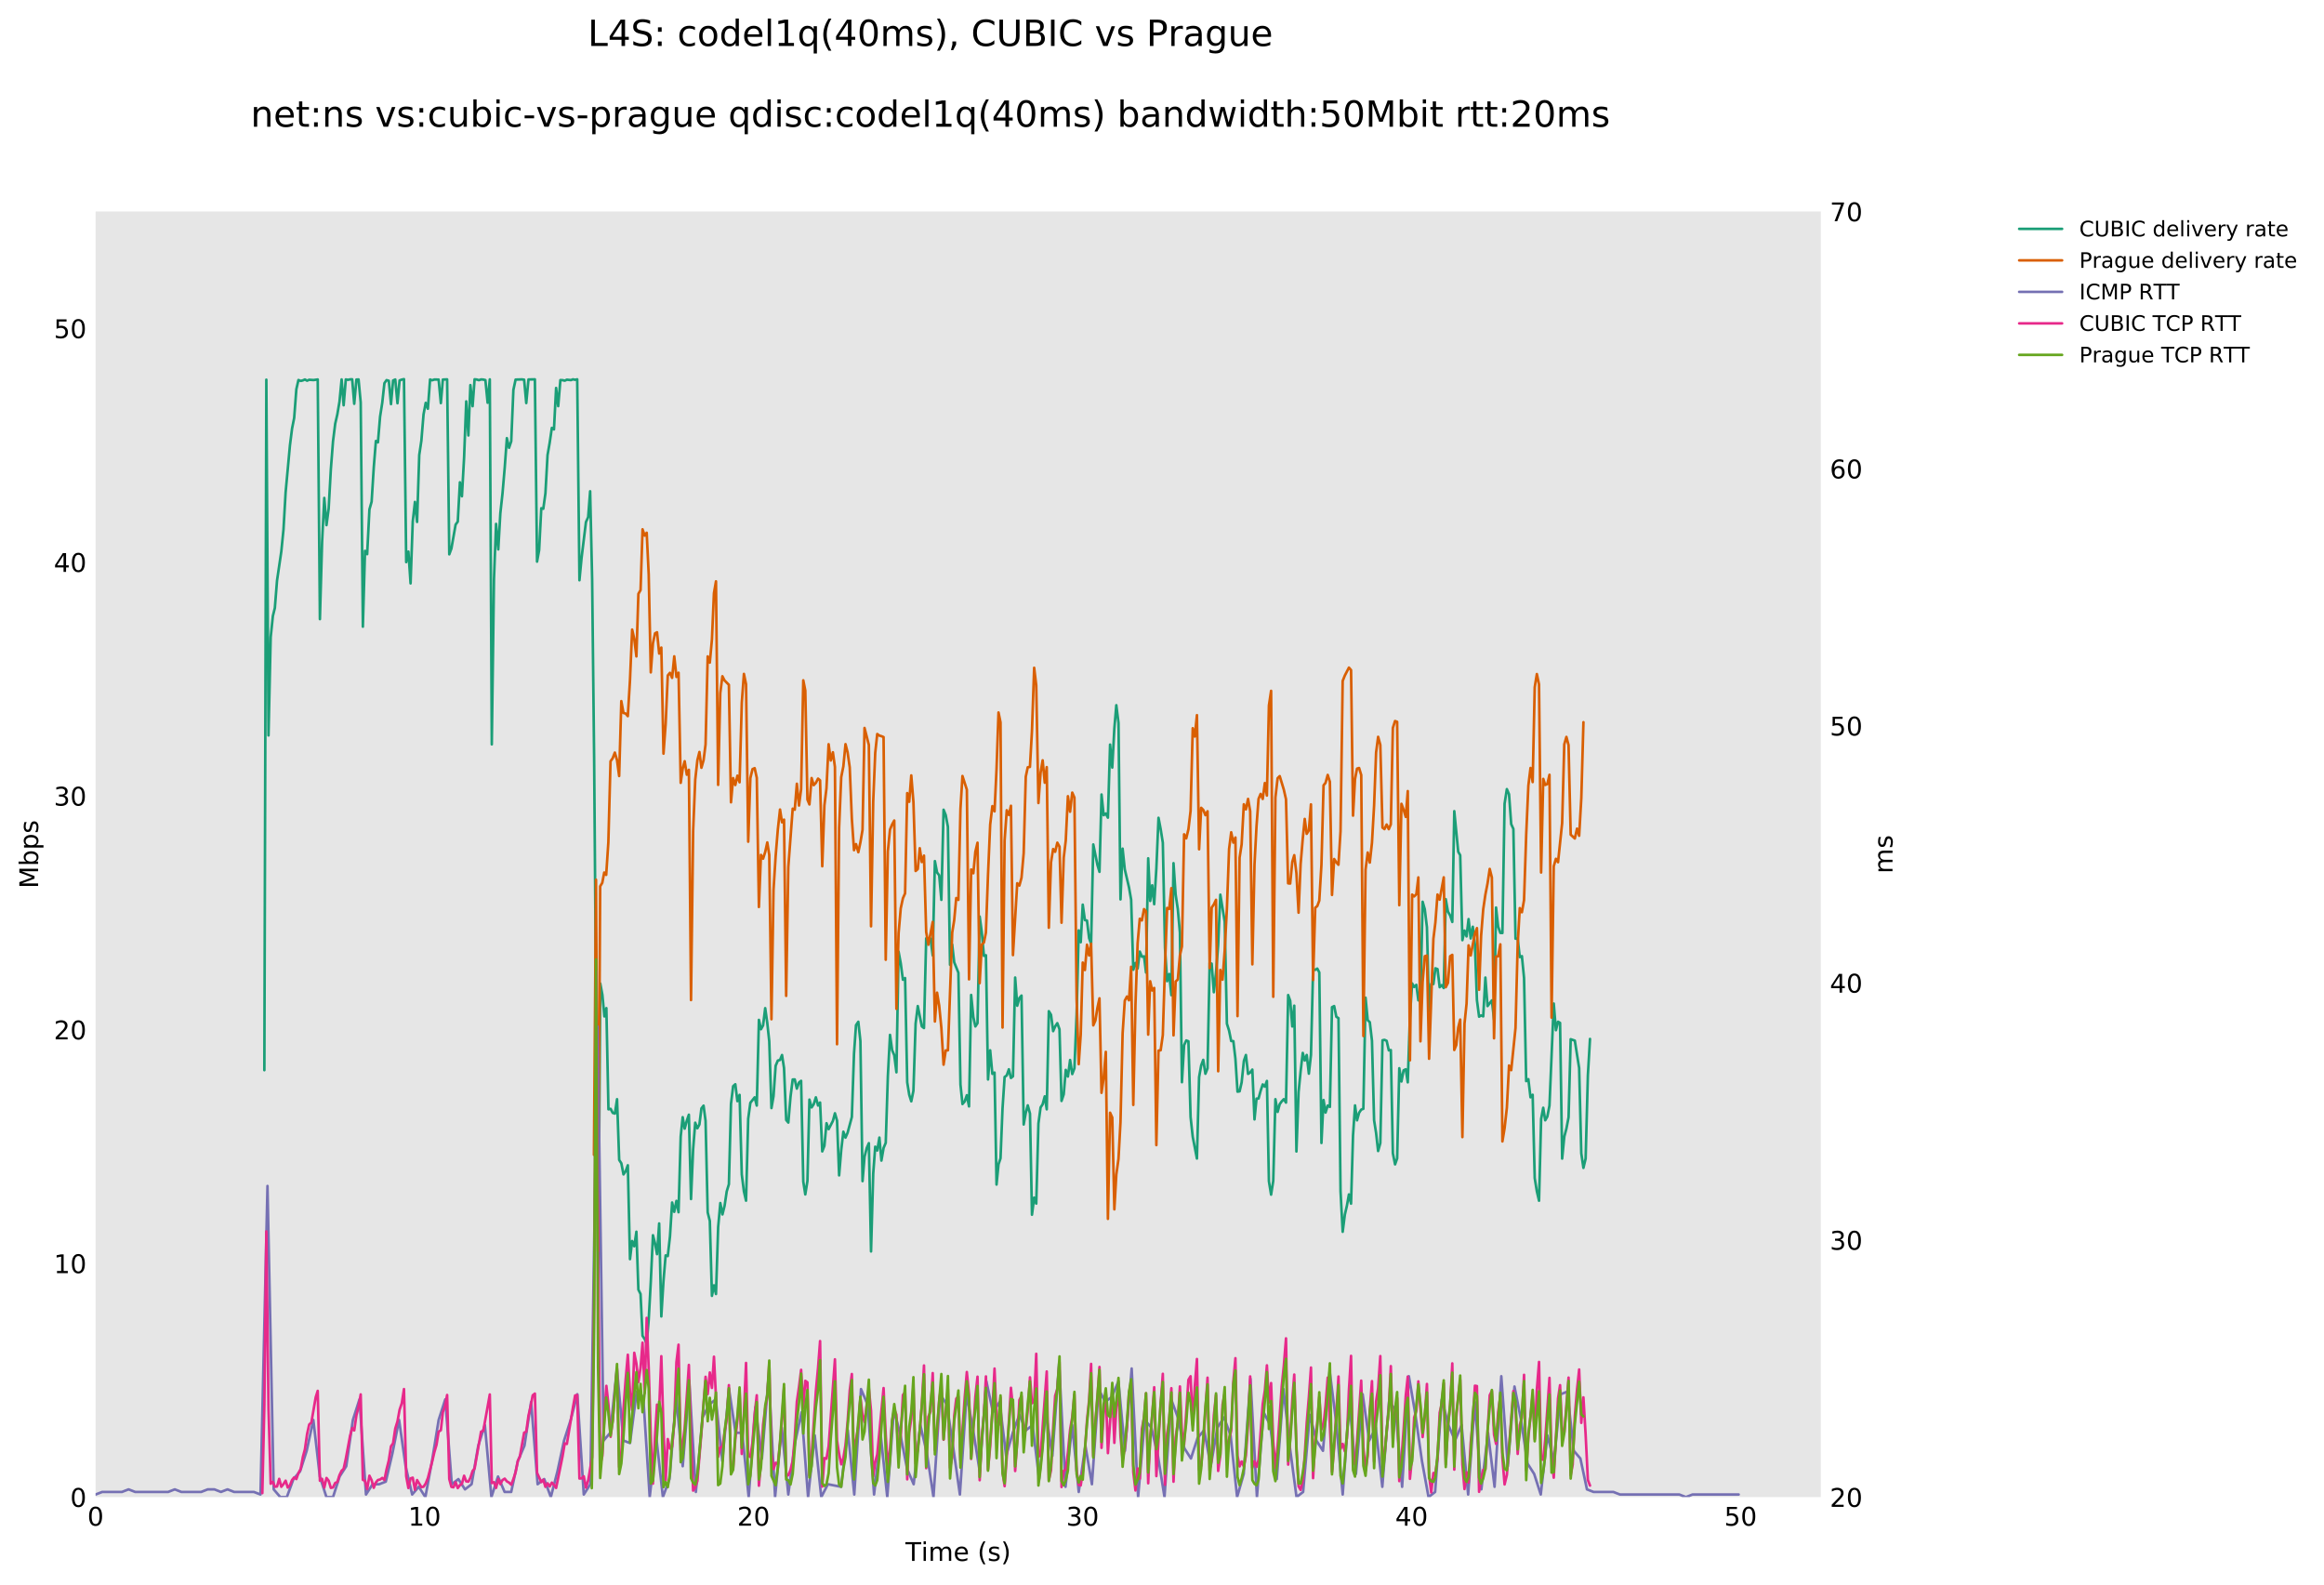 <?xml version="1.0" encoding="utf-8" standalone="no"?>
<!DOCTYPE svg PUBLIC "-//W3C//DTD SVG 1.1//EN"
  "http://www.w3.org/Graphics/SVG/1.1/DTD/svg11.dtd">
<!-- Created with matplotlib (http://matplotlib.org/) -->
<svg height="615pt" version="1.1" viewBox="0 0 902 615" width="902pt" xmlns="http://www.w3.org/2000/svg" xmlns:xlink="http://www.w3.org/1999/xlink">
 <defs>
  <style type="text/css">
*{stroke-linecap:butt;stroke-linejoin:round;}
  </style>
 </defs>
 <g id="figure_1">
  <g id="patch_1">
   <path d="M 0 615.096 
L 902.458 615.096 
L 902.458 0 
L 0 0 
z
" style="fill:#ffffff;"/>
  </g>
  <g id="axes_1">
   <g id="patch_2">
    <path d="M 37.103 581.04 
L 706.703 581.04 
L 706.703 82.08 
L 37.103 82.08 
z
" style="fill:#e6e6e6;"/>
   </g>
   <g id="matplotlib.axis_1">
    <g id="xtick_1">
     <g id="line2d_1"/>
     <g id="text_1">
      <!-- 0 -->
      <defs>
       <path d="M 31.781 66.406 
Q 24.172 66.406 20.328 58.906 
Q 16.5 51.422 16.5 36.375 
Q 16.5 21.391 20.328 13.891 
Q 24.172 6.391 31.781 6.391 
Q 39.453 6.391 43.281 13.891 
Q 47.125 21.391 47.125 36.375 
Q 47.125 51.422 43.281 58.906 
Q 39.453 66.406 31.781 66.406 
z
M 31.781 74.219 
Q 44.047 74.219 50.516 64.516 
Q 56.984 54.828 56.984 36.375 
Q 56.984 17.969 50.516 8.266 
Q 44.047 -1.422 31.781 -1.422 
Q 19.531 -1.422 13.062 8.266 
Q 6.594 17.969 6.594 36.375 
Q 6.594 54.828 13.062 64.516 
Q 19.531 74.219 31.781 74.219 
z
" id="DejaVuSans-30"/>
      </defs>
      <g transform="translate(33.922 592.138)scale(0.1 -0.1)">
       <use xlink:href="#DejaVuSans-30"/>
      </g>
     </g>
    </g>
    <g id="xtick_2">
     <g id="line2d_2"/>
     <g id="text_2">
      <!-- 10 -->
      <defs>
       <path d="M 12.406 8.297 
L 28.516 8.297 
L 28.516 63.922 
L 10.984 60.406 
L 10.984 69.391 
L 28.422 72.906 
L 38.281 72.906 
L 38.281 8.297 
L 54.391 8.297 
L 54.391 0 
L 12.406 0 
z
" id="DejaVuSans-31"/>
      </defs>
      <g transform="translate(158.434 592.138)scale(0.1 -0.1)">
       <use xlink:href="#DejaVuSans-31"/>
       <use x="63.623" xlink:href="#DejaVuSans-30"/>
      </g>
     </g>
    </g>
    <g id="xtick_3">
     <g id="line2d_3"/>
     <g id="text_3">
      <!-- 20 -->
      <defs>
       <path d="M 19.188 8.297 
L 53.609 8.297 
L 53.609 0 
L 7.328 0 
L 7.328 8.297 
Q 12.938 14.109 22.625 23.891 
Q 32.328 33.688 34.812 36.531 
Q 39.547 41.844 41.422 45.531 
Q 43.312 49.219 43.312 52.781 
Q 43.312 58.594 39.234 62.25 
Q 35.156 65.922 28.609 65.922 
Q 23.969 65.922 18.812 64.312 
Q 13.672 62.703 7.812 59.422 
L 7.812 69.391 
Q 13.766 71.781 18.938 73 
Q 24.125 74.219 28.422 74.219 
Q 39.75 74.219 46.484 68.547 
Q 53.219 62.891 53.219 53.422 
Q 53.219 48.922 51.531 44.891 
Q 49.859 40.875 45.406 35.406 
Q 44.188 33.984 37.641 27.219 
Q 31.109 20.453 19.188 8.297 
z
" id="DejaVuSans-32"/>
      </defs>
      <g transform="translate(286.127 592.138)scale(0.1 -0.1)">
       <use xlink:href="#DejaVuSans-32"/>
       <use x="63.623" xlink:href="#DejaVuSans-30"/>
      </g>
     </g>
    </g>
    <g id="xtick_4">
     <g id="line2d_4"/>
     <g id="text_4">
      <!-- 30 -->
      <defs>
       <path d="M 40.578 39.312 
Q 47.656 37.797 51.625 33 
Q 55.609 28.219 55.609 21.188 
Q 55.609 10.406 48.188 4.484 
Q 40.766 -1.422 27.094 -1.422 
Q 22.516 -1.422 17.656 -0.516 
Q 12.797 0.391 7.625 2.203 
L 7.625 11.719 
Q 11.719 9.328 16.594 8.109 
Q 21.484 6.891 26.812 6.891 
Q 36.078 6.891 40.938 10.547 
Q 45.797 14.203 45.797 21.188 
Q 45.797 27.641 41.281 31.266 
Q 36.766 34.906 28.719 34.906 
L 20.219 34.906 
L 20.219 43.016 
L 29.109 43.016 
Q 36.375 43.016 40.234 45.922 
Q 44.094 48.828 44.094 54.297 
Q 44.094 59.906 40.109 62.906 
Q 36.141 65.922 28.719 65.922 
Q 24.656 65.922 20.016 65.031 
Q 15.375 64.156 9.812 62.312 
L 9.812 71.094 
Q 15.438 72.656 20.344 73.438 
Q 25.25 74.219 29.594 74.219 
Q 40.828 74.219 47.359 69.109 
Q 53.906 64.016 53.906 55.328 
Q 53.906 49.266 50.438 45.094 
Q 46.969 40.922 40.578 39.312 
z
" id="DejaVuSans-33"/>
      </defs>
      <g transform="translate(413.821 592.138)scale(0.1 -0.1)">
       <use xlink:href="#DejaVuSans-33"/>
       <use x="63.623" xlink:href="#DejaVuSans-30"/>
      </g>
     </g>
    </g>
    <g id="xtick_5">
     <g id="line2d_5"/>
     <g id="text_5">
      <!-- 40 -->
      <defs>
       <path d="M 37.797 64.312 
L 12.891 25.391 
L 37.797 25.391 
z
M 35.203 72.906 
L 47.609 72.906 
L 47.609 25.391 
L 58.016 25.391 
L 58.016 17.188 
L 47.609 17.188 
L 47.609 0 
L 37.797 0 
L 37.797 17.188 
L 4.891 17.188 
L 4.891 26.703 
z
" id="DejaVuSans-34"/>
      </defs>
      <g transform="translate(541.514 592.138)scale(0.1 -0.1)">
       <use xlink:href="#DejaVuSans-34"/>
       <use x="63.623" xlink:href="#DejaVuSans-30"/>
      </g>
     </g>
    </g>
    <g id="xtick_6">
     <g id="line2d_6"/>
     <g id="text_6">
      <!-- 50 -->
      <defs>
       <path d="M 10.797 72.906 
L 49.516 72.906 
L 49.516 64.594 
L 19.828 64.594 
L 19.828 46.734 
Q 21.969 47.469 24.109 47.828 
Q 26.266 48.188 28.422 48.188 
Q 40.625 48.188 47.75 41.5 
Q 54.891 34.812 54.891 23.391 
Q 54.891 11.625 47.562 5.094 
Q 40.234 -1.422 26.906 -1.422 
Q 22.312 -1.422 17.547 -0.641 
Q 12.797 0.141 7.719 1.703 
L 7.719 11.625 
Q 12.109 9.234 16.797 8.062 
Q 21.484 6.891 26.703 6.891 
Q 35.156 6.891 40.078 11.328 
Q 45.016 15.766 45.016 23.391 
Q 45.016 31 40.078 35.438 
Q 35.156 39.891 26.703 39.891 
Q 22.75 39.891 18.812 39.016 
Q 14.891 38.141 10.797 36.281 
z
" id="DejaVuSans-35"/>
      </defs>
      <g transform="translate(669.207 592.138)scale(0.1 -0.1)">
       <use xlink:href="#DejaVuSans-35"/>
       <use x="63.623" xlink:href="#DejaVuSans-30"/>
      </g>
     </g>
    </g>
    <g id="xtick_7">
     <g id="line2d_7"/>
    </g>
    <g id="xtick_8">
     <g id="line2d_8"/>
    </g>
    <g id="xtick_9">
     <g id="line2d_9"/>
    </g>
    <g id="xtick_10">
     <g id="line2d_10"/>
    </g>
    <g id="xtick_11">
     <g id="line2d_11"/>
    </g>
    <g id="xtick_12">
     <g id="line2d_12"/>
    </g>
    <g id="xtick_13">
     <g id="line2d_13"/>
    </g>
    <g id="xtick_14">
     <g id="line2d_14"/>
    </g>
    <g id="xtick_15">
     <g id="line2d_15"/>
    </g>
    <g id="xtick_16">
     <g id="line2d_16"/>
    </g>
    <g id="xtick_17">
     <g id="line2d_17"/>
    </g>
    <g id="xtick_18">
     <g id="line2d_18"/>
    </g>
    <g id="xtick_19">
     <g id="line2d_19"/>
    </g>
    <g id="xtick_20">
     <g id="line2d_20"/>
    </g>
    <g id="xtick_21">
     <g id="line2d_21"/>
    </g>
    <g id="xtick_22">
     <g id="line2d_22"/>
    </g>
    <g id="xtick_23">
     <g id="line2d_23"/>
    </g>
    <g id="xtick_24">
     <g id="line2d_24"/>
    </g>
    <g id="xtick_25">
     <g id="line2d_25"/>
    </g>
    <g id="xtick_26">
     <g id="line2d_26"/>
    </g>
    <g id="xtick_27">
     <g id="line2d_27"/>
    </g>
    <g id="text_7">
     <!-- Time (s) -->
     <defs>
      <path d="M -0.297 72.906 
L 61.375 72.906 
L 61.375 64.594 
L 35.5 64.594 
L 35.5 0 
L 25.594 0 
L 25.594 64.594 
L -0.297 64.594 
z
" id="DejaVuSans-54"/>
      <path d="M 9.422 54.688 
L 18.406 54.688 
L 18.406 0 
L 9.422 0 
z
M 9.422 75.984 
L 18.406 75.984 
L 18.406 64.594 
L 9.422 64.594 
z
" id="DejaVuSans-69"/>
      <path d="M 52 44.188 
Q 55.375 50.25 60.062 53.125 
Q 64.75 56 71.094 56 
Q 79.641 56 84.281 50.016 
Q 88.922 44.047 88.922 33.016 
L 88.922 0 
L 79.891 0 
L 79.891 32.719 
Q 79.891 40.578 77.094 44.375 
Q 74.312 48.188 68.609 48.188 
Q 61.625 48.188 57.562 43.547 
Q 53.516 38.922 53.516 30.906 
L 53.516 0 
L 44.484 0 
L 44.484 32.719 
Q 44.484 40.625 41.703 44.406 
Q 38.922 48.188 33.109 48.188 
Q 26.219 48.188 22.156 43.531 
Q 18.109 38.875 18.109 30.906 
L 18.109 0 
L 9.078 0 
L 9.078 54.688 
L 18.109 54.688 
L 18.109 46.188 
Q 21.188 51.219 25.484 53.609 
Q 29.781 56 35.688 56 
Q 41.656 56 45.828 52.969 
Q 50 49.953 52 44.188 
z
" id="DejaVuSans-6d"/>
      <path d="M 56.203 29.594 
L 56.203 25.203 
L 14.891 25.203 
Q 15.484 15.922 20.484 11.062 
Q 25.484 6.203 34.422 6.203 
Q 39.594 6.203 44.453 7.469 
Q 49.312 8.734 54.109 11.281 
L 54.109 2.781 
Q 49.266 0.734 44.188 -0.344 
Q 39.109 -1.422 33.891 -1.422 
Q 20.797 -1.422 13.156 6.188 
Q 5.516 13.812 5.516 26.812 
Q 5.516 40.234 12.766 48.109 
Q 20.016 56 32.328 56 
Q 43.359 56 49.781 48.891 
Q 56.203 41.797 56.203 29.594 
z
M 47.219 32.234 
Q 47.125 39.594 43.094 43.984 
Q 39.062 48.391 32.422 48.391 
Q 24.906 48.391 20.391 44.141 
Q 15.875 39.891 15.188 32.172 
z
" id="DejaVuSans-65"/>
      <path id="DejaVuSans-20"/>
      <path d="M 31 75.875 
Q 24.469 64.656 21.281 53.656 
Q 18.109 42.672 18.109 31.391 
Q 18.109 20.125 21.312 9.062 
Q 24.516 -2 31 -13.188 
L 23.188 -13.188 
Q 15.875 -1.703 12.234 9.375 
Q 8.594 20.453 8.594 31.391 
Q 8.594 42.281 12.203 53.312 
Q 15.828 64.359 23.188 75.875 
z
" id="DejaVuSans-28"/>
      <path d="M 44.281 53.078 
L 44.281 44.578 
Q 40.484 46.531 36.375 47.5 
Q 32.281 48.484 27.875 48.484 
Q 21.188 48.484 17.844 46.438 
Q 14.5 44.391 14.5 40.281 
Q 14.5 37.156 16.891 35.375 
Q 19.281 33.594 26.516 31.984 
L 29.594 31.297 
Q 39.156 29.25 43.188 25.516 
Q 47.219 21.781 47.219 15.094 
Q 47.219 7.469 41.188 3.016 
Q 35.156 -1.422 24.609 -1.422 
Q 20.219 -1.422 15.453 -0.562 
Q 10.688 0.297 5.422 2 
L 5.422 11.281 
Q 10.406 8.688 15.234 7.391 
Q 20.062 6.109 24.812 6.109 
Q 31.156 6.109 34.562 8.281 
Q 37.984 10.453 37.984 14.406 
Q 37.984 18.062 35.516 20.016 
Q 33.062 21.969 24.703 23.781 
L 21.578 24.516 
Q 13.234 26.266 9.516 29.906 
Q 5.812 33.547 5.812 39.891 
Q 5.812 47.609 11.281 51.797 
Q 16.75 56 26.812 56 
Q 31.781 56 36.172 55.266 
Q 40.578 54.547 44.281 53.078 
z
" id="DejaVuSans-73"/>
      <path d="M 8.016 75.875 
L 15.828 75.875 
Q 23.141 64.359 26.781 53.312 
Q 30.422 42.281 30.422 31.391 
Q 30.422 20.453 26.781 9.375 
Q 23.141 -1.703 15.828 -13.188 
L 8.016 -13.188 
Q 14.5 -2 17.703 9.062 
Q 20.906 20.125 20.906 31.391 
Q 20.906 42.672 17.703 53.656 
Q 14.5 64.656 8.016 75.875 
z
" id="DejaVuSans-29"/>
     </defs>
     <g transform="translate(351.42 605.817)scale(0.1 -0.1)">
      <use xlink:href="#DejaVuSans-54"/>
      <use x="61.037" xlink:href="#DejaVuSans-69"/>
      <use x="88.82" xlink:href="#DejaVuSans-6d"/>
      <use x="186.232" xlink:href="#DejaVuSans-65"/>
      <use x="247.756" xlink:href="#DejaVuSans-20"/>
      <use x="279.543" xlink:href="#DejaVuSans-28"/>
      <use x="318.557" xlink:href="#DejaVuSans-73"/>
      <use x="370.656" xlink:href="#DejaVuSans-29"/>
     </g>
    </g>
   </g>
   <g id="matplotlib.axis_2">
    <g id="ytick_1">
     <g id="line2d_28"/>
     <g id="text_8">
      <!-- 0 -->
      <g transform="translate(27.241 584.839)scale(0.1 -0.1)">
       <use xlink:href="#DejaVuSans-30"/>
      </g>
     </g>
    </g>
    <g id="ytick_2">
     <g id="line2d_29"/>
     <g id="text_9">
      <!-- 10 -->
      <g transform="translate(20.878 494.119)scale(0.1 -0.1)">
       <use xlink:href="#DejaVuSans-31"/>
       <use x="63.623" xlink:href="#DejaVuSans-30"/>
      </g>
     </g>
    </g>
    <g id="ytick_3">
     <g id="line2d_30"/>
     <g id="text_10">
      <!-- 20 -->
      <g transform="translate(20.878 403.399)scale(0.1 -0.1)">
       <use xlink:href="#DejaVuSans-32"/>
       <use x="63.623" xlink:href="#DejaVuSans-30"/>
      </g>
     </g>
    </g>
    <g id="ytick_4">
     <g id="line2d_31"/>
     <g id="text_11">
      <!-- 30 -->
      <g transform="translate(20.878 312.679)scale(0.1 -0.1)">
       <use xlink:href="#DejaVuSans-33"/>
       <use x="63.623" xlink:href="#DejaVuSans-30"/>
      </g>
     </g>
    </g>
    <g id="ytick_5">
     <g id="line2d_32"/>
     <g id="text_12">
      <!-- 40 -->
      <g transform="translate(20.878 221.959)scale(0.1 -0.1)">
       <use xlink:href="#DejaVuSans-34"/>
       <use x="63.623" xlink:href="#DejaVuSans-30"/>
      </g>
     </g>
    </g>
    <g id="ytick_6">
     <g id="line2d_33"/>
     <g id="text_13">
      <!-- 50 -->
      <g transform="translate(20.878 131.239)scale(0.1 -0.1)">
       <use xlink:href="#DejaVuSans-35"/>
       <use x="63.623" xlink:href="#DejaVuSans-30"/>
      </g>
     </g>
    </g>
    <g id="ytick_7">
     <g id="line2d_34"/>
    </g>
    <g id="ytick_8">
     <g id="line2d_35"/>
    </g>
    <g id="ytick_9">
     <g id="line2d_36"/>
    </g>
    <g id="ytick_10">
     <g id="line2d_37"/>
    </g>
    <g id="ytick_11">
     <g id="line2d_38"/>
    </g>
    <g id="ytick_12">
     <g id="line2d_39"/>
    </g>
    <g id="ytick_13">
     <g id="line2d_40"/>
    </g>
    <g id="ytick_14">
     <g id="line2d_41"/>
    </g>
    <g id="ytick_15">
     <g id="line2d_42"/>
    </g>
    <g id="ytick_16">
     <g id="line2d_43"/>
    </g>
    <g id="ytick_17">
     <g id="line2d_44"/>
    </g>
    <g id="ytick_18">
     <g id="line2d_45"/>
    </g>
    <g id="ytick_19">
     <g id="line2d_46"/>
    </g>
    <g id="ytick_20">
     <g id="line2d_47"/>
    </g>
    <g id="ytick_21">
     <g id="line2d_48"/>
    </g>
    <g id="ytick_22">
     <g id="line2d_49"/>
    </g>
    <g id="ytick_23">
     <g id="line2d_50"/>
    </g>
    <g id="ytick_24">
     <g id="line2d_51"/>
    </g>
    <g id="ytick_25">
     <g id="line2d_52"/>
    </g>
    <g id="ytick_26">
     <g id="line2d_53"/>
    </g>
    <g id="ytick_27">
     <g id="line2d_54"/>
    </g>
    <g id="ytick_28">
     <g id="line2d_55"/>
    </g>
    <g id="text_14">
     <!-- Mbps -->
     <defs>
      <path d="M 9.812 72.906 
L 24.516 72.906 
L 43.109 23.297 
L 61.812 72.906 
L 76.516 72.906 
L 76.516 0 
L 66.891 0 
L 66.891 64.016 
L 48.094 14.016 
L 38.188 14.016 
L 19.391 64.016 
L 19.391 0 
L 9.812 0 
z
" id="DejaVuSans-4d"/>
      <path d="M 48.688 27.297 
Q 48.688 37.203 44.609 42.844 
Q 40.531 48.484 33.406 48.484 
Q 26.266 48.484 22.188 42.844 
Q 18.109 37.203 18.109 27.297 
Q 18.109 17.391 22.188 11.75 
Q 26.266 6.109 33.406 6.109 
Q 40.531 6.109 44.609 11.75 
Q 48.688 17.391 48.688 27.297 
z
M 18.109 46.391 
Q 20.953 51.266 25.266 53.625 
Q 29.594 56 35.594 56 
Q 45.562 56 51.781 48.094 
Q 58.016 40.188 58.016 27.297 
Q 58.016 14.406 51.781 6.484 
Q 45.562 -1.422 35.594 -1.422 
Q 29.594 -1.422 25.266 0.953 
Q 20.953 3.328 18.109 8.203 
L 18.109 0 
L 9.078 0 
L 9.078 75.984 
L 18.109 75.984 
z
" id="DejaVuSans-62"/>
      <path d="M 18.109 8.203 
L 18.109 -20.797 
L 9.078 -20.797 
L 9.078 54.688 
L 18.109 54.688 
L 18.109 46.391 
Q 20.953 51.266 25.266 53.625 
Q 29.594 56 35.594 56 
Q 45.562 56 51.781 48.094 
Q 58.016 40.188 58.016 27.297 
Q 58.016 14.406 51.781 6.484 
Q 45.562 -1.422 35.594 -1.422 
Q 29.594 -1.422 25.266 0.953 
Q 20.953 3.328 18.109 8.203 
z
M 48.688 27.297 
Q 48.688 37.203 44.609 42.844 
Q 40.531 48.484 33.406 48.484 
Q 26.266 48.484 22.188 42.844 
Q 18.109 37.203 18.109 27.297 
Q 18.109 17.391 22.188 11.75 
Q 26.266 6.109 33.406 6.109 
Q 40.531 6.109 44.609 11.75 
Q 48.688 17.391 48.688 27.297 
z
" id="DejaVuSans-70"/>
     </defs>
     <g transform="translate(14.798 344.827)rotate(-90)scale(0.1 -0.1)">
      <use xlink:href="#DejaVuSans-4d"/>
      <use x="86.279" xlink:href="#DejaVuSans-62"/>
      <use x="149.756" xlink:href="#DejaVuSans-70"/>
      <use x="213.232" xlink:href="#DejaVuSans-73"/>
     </g>
    </g>
   </g>
   <g id="line2d_56">
    <path clip-path="url(#p8961872565)" d="M 102.599 415.357 
L 103.37 147.362 
L 104.211 285.437 
L 105.063 247.292 
L 105.908 239.082 
L 106.676 235.968 
L 107.517 225.354 
L 109.18 214.056 
L 110.028 205.519 
L 110.855 191.076 
L 112.537 172.801 
L 113.36 166.3 
L 114.178 162.192 
L 115.02 151.052 
L 115.837 147.487 
L 116.704 147.845 
L 117.555 147.637 
L 118.339 147.282 
L 119.191 147.758 
L 120.009 147.394 
L 121.692 147.508 
L 123.315 147.277 
L 124.161 240.297 
L 125.009 210.443 
L 125.861 193.254 
L 126.718 203.81 
L 127.555 197.462 
L 128.407 182.197 
L 129.246 171.312 
L 130.105 164.419 
L 130.924 160.844 
L 131.759 155.902 
L 132.587 147.263 
L 133.373 157.29 
L 134.213 147.263 
L 135.056 147.421 
L 135.878 147.242 
L 136.69 147.222 
L 137.485 156.713 
L 138.334 147.317 
L 139.161 147.269 
L 139.993 156.154 
L 140.838 243.226 
L 141.671 213.794 
L 142.505 215.085 
L 143.384 197.727 
L 144.236 194.718 
L 145.062 181.478 
L 145.893 171.152 
L 146.683 171.691 
L 147.521 161.686 
L 148.367 156.291 
L 149.197 148.716 
L 150.04 147.534 
L 150.902 147.783 
L 151.755 156.843 
L 152.558 147.679 
L 153.416 147.29 
L 154.269 156.508 
L 155.088 147.642 
L 155.945 147.332 
L 156.791 147.15 
L 157.658 218.178 
L 158.51 214.087 
L 159.352 226.417 
L 160.193 202.466 
L 161.049 194.795 
L 161.88 202.577 
L 162.718 176.608 
L 163.542 171.053 
L 164.384 160.844 
L 165.225 156.35 
L 166.071 158.648 
L 166.921 147.284 
L 167.708 147.598 
L 168.571 147.301 
L 170.238 147.317 
L 171.105 156.452 
L 171.88 147.317 
L 173.537 147.241 
L 174.372 215.146 
L 175.205 212.877 
L 176.83 203.622 
L 177.669 202.448 
L 178.501 187.192 
L 179.284 192.613 
L 180.129 177.468 
L 180.952 155.784 
L 181.791 169.003 
L 182.566 149.459 
L 183.424 157.656 
L 184.198 147.221 
L 185.047 147.301 
L 185.888 147.562 
L 186.709 147.26 
L 187.577 147.317 
L 188.396 147.527 
L 189.255 156.306 
L 190.099 147.241 
L 190.874 288.902 
L 191.727 224.696 
L 192.535 203.33 
L 193.392 213.235 
L 194.192 199.232 
L 195.028 191.552 
L 195.897 181.439 
L 196.729 170.05 
L 197.582 173.793 
L 198.42 171.272 
L 199.258 151.331 
L 200.112 147.325 
L 202.583 147.251 
L 203.427 147.368 
L 204.254 156.434 
L 205.115 147.279 
L 206.755 147.25 
L 207.601 147.232 
L 208.439 217.981 
L 209.251 213.503 
L 210.084 197.254 
L 210.862 197.462 
L 211.69 191.495 
L 212.515 176.628 
L 213.347 171.811 
L 214.187 166.074 
L 215.008 166.663 
L 215.836 150.574 
L 216.652 157.635 
L 217.498 147.516 
L 218.346 147.54 
L 219.181 147.757 
L 220.011 147.361 
L 221.596 147.527 
L 222.372 147.222 
L 223.217 147.405 
L 224.032 147.223 
L 224.896 225.211 
L 225.724 216.506 
L 227.416 202.632 
L 228.276 200.726 
L 229.049 190.672 
L 229.824 224.864 
L 230.595 294.331 
L 232.176 496.685 
L 232.982 381.723 
L 233.804 386.149 
L 234.574 394.487 
L 235.344 391.273 
L 236.153 430.545 
L 236.987 430.353 
L 237.826 431.943 
L 238.654 432.2 
L 239.491 426.616 
L 240.32 450.187 
L 241.158 451.496 
L 241.991 455.812 
L 242.834 454.583 
L 243.674 452.258 
L 244.518 488.694 
L 245.35 481.66 
L 246.173 483.698 
L 246.998 478.044 
L 247.774 500.546 
L 248.61 502.209 
L 249.381 518.433 
L 250.226 519.732 
L 250.994 521.492 
L 251.774 512.269 
L 252.583 497.561 
L 253.424 479.415 
L 254.238 482.604 
L 255.009 486.751 
L 255.837 474.839 
L 256.673 510.93 
L 257.514 497.157 
L 258.352 487.228 
L 259.178 487.493 
L 260.035 479.88 
L 260.864 466.713 
L 261.689 470.336 
L 262.54 466.076 
L 263.355 470.495 
L 264.195 441.12 
L 264.965 433.594 
L 265.737 438.047 
L 266.558 435.006 
L 267.365 432.632 
L 268.201 465.366 
L 269.024 446.003 
L 269.835 435.738 
L 270.663 437.907 
L 271.456 436.434 
L 272.235 430.191 
L 273.069 429.124 
L 273.843 434.992 
L 274.671 470.559 
L 275.499 473.874 
L 276.319 502.945 
L 277.106 498.849 
L 277.892 502.229 
L 278.736 476.238 
L 279.576 466.913 
L 280.398 471.343 
L 281.227 467.994 
L 282.061 462.392 
L 282.899 459.634 
L 283.714 428.433 
L 284.549 421.556 
L 285.393 420.813 
L 286.204 427.38 
L 287.048 424.94 
L 287.898 455.801 
L 288.726 462.387 
L 289.555 466.004 
L 290.395 434.2 
L 291.233 428.011 
L 292.905 425.892 
L 293.718 429.092 
L 294.554 395.823 
L 295.347 399.459 
L 296.167 397.981 
L 296.994 391.282 
L 297.794 397.002 
L 298.564 404.121 
L 299.421 430.07 
L 300.221 425.459 
L 301.048 413.633 
L 301.898 411.62 
L 302.747 411.38 
L 303.525 409.464 
L 304.298 414.516 
L 305.141 434.69 
L 305.967 435.687 
L 306.826 425.597 
L 307.662 418.966 
L 308.46 418.938 
L 309.276 422.519 
L 310.109 420.14 
L 310.931 419.487 
L 311.775 458.612 
L 312.553 463.576 
L 313.386 458.343 
L 314.158 426.768 
L 315.003 429.81 
L 315.815 428.591 
L 316.657 425.892 
L 317.51 429.079 
L 318.292 427.91 
L 319.136 446.878 
L 319.97 444.716 
L 320.787 435.931 
L 321.615 438.255 
L 323.279 435.012 
L 324.058 432.076 
L 324.877 434.932 
L 325.682 456.181 
L 326.499 446.329 
L 327.332 439.232 
L 328.154 441.531 
L 328.968 439.663 
L 330.62 433.533 
L 331.461 408.952 
L 332.236 397.881 
L 333.131 396.566 
L 333.94 404.039 
L 334.771 458.42 
L 335.548 448.952 
L 336.398 445.568 
L 337.226 443.679 
L 338.072 485.701 
L 338.916 455.509 
L 339.699 445.042 
L 340.481 446.528 
L 341.312 441.505 
L 342.096 450.441 
L 342.937 445.545 
L 343.773 443.561 
L 344.597 417.69 
L 345.433 401.654 
L 346.26 407.609 
L 347.09 409.538 
L 347.923 416.179 
L 348.761 369.358 
L 349.598 373.845 
L 350.443 380.251 
L 351.285 379.601 
L 352.113 420.052 
L 352.888 424.888 
L 353.689 427.452 
L 354.52 423.352 
L 355.371 397.263 
L 356.212 390.461 
L 357.779 398.354 
L 358.621 398.998 
L 359.473 364.197 
L 360.31 364.321 
L 361.159 364.276 
L 362.01 370.825 
L 362.853 334.211 
L 363.698 338.629 
L 364.526 339.711 
L 365.365 349.243 
L 366.222 314.266 
L 367.058 316.341 
L 367.9 320.884 
L 368.728 374.444 
L 369.569 366.61 
L 370.345 373.464 
L 371.974 377.531 
L 372.779 420.91 
L 373.559 428.494 
L 374.421 427.499 
L 375.251 425.069 
L 376.1 429.425 
L 376.926 386.158 
L 377.769 394.718 
L 378.556 398.378 
L 379.397 397.102 
L 380.237 355.734 
L 381.057 361.854 
L 381.885 370.979 
L 382.663 370.746 
L 383.477 418.967 
L 384.31 407.64 
L 385.159 416.78 
L 386.001 416.281 
L 386.777 459.743 
L 387.55 451.869 
L 388.324 449.579 
L 389.109 430.157 
L 389.915 417.991 
L 390.731 417.408 
L 391.572 414.999 
L 392.368 418.383 
L 393.154 417.743 
L 394.006 379.399 
L 394.816 390.34 
L 395.655 387.334 
L 396.475 386.396 
L 397.316 436.431 
L 398.13 431.884 
L 398.899 429.001 
L 399.761 432.2 
L 400.532 471.452 
L 401.385 464.82 
L 402.191 467.14 
L 403.037 436.031 
L 403.878 429.81 
L 404.672 428.604 
L 405.495 425.507 
L 406.265 430.551 
L 407.076 392.453 
L 407.924 393.854 
L 408.752 400.211 
L 409.53 398.386 
L 410.367 397.102 
L 411.212 399.473 
L 412.003 427.302 
L 412.856 424.718 
L 413.644 415.234 
L 414.481 417.825 
L 415.332 411.396 
L 416.167 416.865 
L 417.01 414.613 
L 417.855 393.643 
L 418.68 361.099 
L 419.458 365.692 
L 420.233 351.107 
L 421.075 357.102 
L 421.883 357.295 
L 422.713 364.117 
L 423.481 366.281 
L 424.328 327.741 
L 425.931 335.666 
L 426.734 338.378 
L 427.529 308.357 
L 428.357 316.387 
L 429.187 315.739 
L 430.006 317.347 
L 430.848 288.984 
L 431.692 297.906 
L 432.502 282.758 
L 433.268 273.706 
L 434.116 280.574 
L 434.89 349.072 
L 435.71 329.363 
L 436.553 337.404 
L 438.191 344.41 
L 439.025 349.195 
L 439.86 376.376 
L 440.704 373.741 
L 441.544 375.866 
L 442.377 369.328 
L 443.2 371.317 
L 444.03 371.17 
L 444.797 377.446 
L 445.641 333.125 
L 446.422 349.67 
L 447.187 343.6 
L 447.968 350.929 
L 448.812 337.002 
L 449.644 317.397 
L 450.482 321.801 
L 451.317 327.072 
L 452.158 367.896 
L 452.984 380.814 
L 453.803 378.021 
L 454.634 386.248 
L 455.468 335.012 
L 456.29 347.203 
L 457.138 352.861 
L 457.952 361.965 
L 458.736 420.024 
L 459.578 405.638 
L 460.419 403.815 
L 461.254 404.143 
L 462.094 433.533 
L 462.922 441.187 
L 464.555 449.645 
L 465.394 418.054 
L 466.203 413.534 
L 467.006 411.342 
L 467.847 416.744 
L 468.673 414.654 
L 469.496 373.741 
L 470.275 374.015 
L 471.12 385.098 
L 471.958 377.54 
L 472.797 366.808 
L 473.642 347.236 
L 475.341 357.729 
L 476.19 397.298 
L 477.033 400.006 
L 477.853 404.027 
L 478.695 404.084 
L 479.493 410.916 
L 480.31 423.696 
L 481.115 423.562 
L 481.911 420.114 
L 482.782 411.725 
L 483.569 409.457 
L 484.402 416.801 
L 485.22 416.268 
L 486.061 415.119 
L 486.899 434.456 
L 487.688 426.382 
L 488.466 426.367 
L 489.28 423.366 
L 490.097 420.878 
L 490.918 421.746 
L 491.719 419.527 
L 492.494 458.459 
L 493.341 463.656 
L 494.175 458.348 
L 495.015 426.617 
L 495.876 431.552 
L 496.688 428.549 
L 497.473 427.459 
L 498.281 426.609 
L 499.128 427.941 
L 499.968 386.194 
L 500.763 388.435 
L 501.565 398.394 
L 502.33 390.314 
L 503.169 446.911 
L 504.008 423.876 
L 504.81 415.731 
L 505.63 408.653 
L 506.404 411.604 
L 507.171 409.449 
L 508 416.708 
L 508.82 409.415 
L 509.639 376.176 
L 510.467 376.424 
L 511.269 375.923 
L 512.052 377.42 
L 512.884 443.606 
L 513.701 426.935 
L 514.481 431.811 
L 515.318 429.079 
L 516.16 429.613 
L 516.982 390.904 
L 517.823 390.47 
L 518.66 394.619 
L 519.499 395.165 
L 520.294 462.33 
L 521.128 478.076 
L 521.968 471.4 
L 522.777 467.908 
L 523.55 463.576 
L 524.37 467.155 
L 525.14 440.72 
L 525.918 429.029 
L 526.692 434.824 
L 527.495 431.884 
L 528.316 430.665 
L 529.15 430.342 
L 530.001 387.222 
L 530.846 395.954 
L 531.657 396.728 
L 532.496 403.942 
L 533.315 434.797 
L 534.089 439.689 
L 534.878 446.74 
L 535.731 443.667 
L 536.581 403.752 
L 537.347 403.581 
L 538.186 403.956 
L 539.028 407.662 
L 539.81 407.545 
L 540.605 447.617 
L 541.458 451.914 
L 542.269 449.579 
L 543.098 414.602 
L 543.931 419.743 
L 544.765 415.429 
L 545.606 414.999 
L 546.383 420.072 
L 547.226 394.594 
L 548.082 381.675 
L 548.873 383.068 
L 549.714 382.237 
L 550.496 388.254 
L 551.316 387.326 
L 552.153 349.988 
L 552.99 352.911 
L 553.827 359.891 
L 554.658 392.369 
L 555.493 381.877 
L 556.342 381.926 
L 557.11 375.816 
L 557.939 376.129 
L 558.775 383.157 
L 559.576 382.348 
L 560.346 383.478 
L 561.133 348.986 
L 561.978 353.798 
L 562.832 355.312 
L 563.671 357.828 
L 564.439 314.827 
L 565.972 330.591 
L 566.74 331.93 
L 567.589 364.892 
L 568.403 361.164 
L 569.209 363.441 
L 569.987 356.717 
L 570.815 364.227 
L 571.631 359.681 
L 572.451 366.653 
L 573.227 388.126 
L 574.069 394.591 
L 574.85 394.103 
L 575.673 394.471 
L 576.512 379.409 
L 577.351 390.478 
L 579.03 388.262 
L 579.87 395.711 
L 580.653 352.231 
L 581.464 359.652 
L 582.311 362.075 
L 583.123 362.112 
L 583.964 311.937 
L 584.848 306.268 
L 585.692 308.281 
L 586.533 319.842 
L 587.375 321.724 
L 588.21 364.315 
L 589.049 364.268 
L 589.861 371.47 
L 590.684 371.088 
L 591.521 379.592 
L 592.351 419.611 
L 593.19 418.842 
L 594.023 425.872 
L 594.859 424.895 
L 595.659 457.248 
L 596.491 462.392 
L 597.335 466.018 
L 598.146 434.31 
L 598.962 429.933 
L 599.73 434.811 
L 600.561 433.364 
L 601.389 429.072 
L 603.047 389.491 
L 603.887 399.842 
L 604.717 396.542 
L 605.496 396.994 
L 606.31 449.672 
L 607.144 441.131 
L 607.966 437.994 
L 608.797 433.655 
L 609.616 403.338 
L 611.224 403.885 
L 612.903 414.516 
L 613.732 447.604 
L 614.564 453.277 
L 615.422 449.661 
L 616.291 417.324 
L 617.116 403.223 
L 617.116 403.223 
" style="fill:none;stroke:#1b9e77;stroke-linecap:round;"/>
   </g>
   <g id="line2d_57">
    <path clip-path="url(#p8961872565)" d="M 230.52 448.198 
L 231.322 341.431 
L 232.116 485.567 
L 232.943 343.987 
L 233.754 342.643 
L 234.516 338.639 
L 235.279 339.556 
L 236.117 326.871 
L 236.957 295.456 
L 237.798 294.275 
L 238.629 292.091 
L 239.476 294.989 
L 240.308 301.186 
L 241.148 272.113 
L 241.98 276.712 
L 242.829 276.937 
L 243.667 277.956 
L 244.51 264.026 
L 245.355 244.344 
L 246.178 248.005 
L 247.002 254.767 
L 247.776 230.477 
L 248.615 229.023 
L 249.388 205.431 
L 250.219 207.872 
L 250.997 206.767 
L 251.776 222.88 
L 252.585 260.958 
L 253.425 249.621 
L 254.24 245.809 
L 255.011 245.393 
L 255.842 253.657 
L 256.678 251.332 
L 257.515 292.501 
L 258.36 280.975 
L 259.179 262.149 
L 260.023 261.131 
L 260.858 263.096 
L 261.694 254.731 
L 262.548 262.719 
L 263.36 261.093 
L 264.2 303.836 
L 264.968 298.33 
L 265.74 295.443 
L 266.572 300.671 
L 267.375 298.77 
L 268.198 388.147 
L 269.026 322.452 
L 269.841 302.56 
L 270.672 295.025 
L 271.461 291.854 
L 272.236 297.988 
L 273.076 295.032 
L 273.845 288.932 
L 274.676 254.76 
L 275.497 257.161 
L 276.319 248.186 
L 277.094 230.245 
L 277.89 225.625 
L 278.724 304.622 
L 279.55 269.051 
L 280.379 262.465 
L 281.216 264.097 
L 282.895 265.783 
L 283.714 311.392 
L 284.55 301.996 
L 285.391 304.675 
L 286.202 301.053 
L 287.046 303.62 
L 287.907 272.717 
L 288.732 261.548 
L 289.561 265.586 
L 290.397 326.671 
L 291.234 301.983 
L 292.071 298.501 
L 292.91 298.135 
L 293.725 301.893 
L 294.547 352.021 
L 295.345 331.799 
L 296.17 333.265 
L 297 330.634 
L 297.803 326.956 
L 298.569 331.795 
L 299.419 395.584 
L 300.218 345.424 
L 301.046 332.257 
L 301.898 321.903 
L 302.746 314.193 
L 303.521 319.15 
L 304.296 318.107 
L 305.13 386.514 
L 305.959 336.514 
L 307.666 313.849 
L 308.46 314.266 
L 309.279 304.184 
L 310.114 312.644 
L 310.927 306.295 
L 311.77 264.04 
L 312.555 268.006 
L 313.387 310.324 
L 314.159 312.215 
L 315.008 301.969 
L 315.822 304.738 
L 316.654 303.852 
L 317.505 302.194 
L 318.288 302.857 
L 319.139 336.206 
L 319.967 312.584 
L 320.765 306.002 
L 321.604 288.843 
L 322.439 295.169 
L 323.266 291.971 
L 324.054 297.651 
L 324.872 405.283 
L 325.678 321.238 
L 326.498 301.614 
L 327.329 297.437 
L 328.159 288.812 
L 328.969 291.985 
L 329.798 297.79 
L 330.618 317.744 
L 331.462 329.965 
L 332.235 327.611 
L 333.135 330.762 
L 333.935 326.998 
L 334.766 322.091 
L 335.541 282.529 
L 337.224 289.147 
L 338.07 359.518 
L 338.917 311.073 
L 339.696 292.204 
L 340.478 284.882 
L 341.307 285.497 
L 342.091 285.714 
L 342.931 286.069 
L 343.772 372.494 
L 344.591 330.444 
L 345.429 321.964 
L 346.257 319.97 
L 347.085 318.457 
L 347.921 391.549 
L 348.767 362.211 
L 349.6 352.542 
L 350.441 348.649 
L 351.284 346.735 
L 352.11 307.816 
L 352.889 311.198 
L 353.687 300.944 
L 354.524 311.266 
L 355.369 338.046 
L 356.209 337.313 
L 356.982 329.204 
L 357.783 334.575 
L 358.619 332.073 
L 359.475 361.739 
L 360.312 366.666 
L 362.008 357.828 
L 362.855 396.458 
L 363.693 385.263 
L 364.523 390.306 
L 365.364 398.953 
L 366.225 413.217 
L 367.065 407.692 
L 367.914 407.638 
L 369.575 361.954 
L 370.343 357.166 
L 371.136 348.55 
L 371.978 349.271 
L 372.777 313.937 
L 373.551 301.173 
L 375.256 306.486 
L 376.104 380.103 
L 376.938 337.46 
L 377.774 338.929 
L 378.554 330.591 
L 379.392 327.062 
L 380.227 381.59 
L 381.052 366.59 
L 381.883 365.802 
L 382.65 361.975 
L 383.465 339.646 
L 384.311 320.051 
L 385.157 312.873 
L 385.999 314.902 
L 386.776 298.528 
L 387.544 276.525 
L 388.327 280.365 
L 389.113 398.806 
L 389.911 326.227 
L 390.743 314.471 
L 391.585 316.307 
L 392.37 312.725 
L 393.155 370.693 
L 394.814 342.795 
L 395.65 343.703 
L 396.472 340.658 
L 397.311 331.144 
L 398.124 301.434 
L 398.893 297.79 
L 399.743 297.651 
L 400.524 283.743 
L 401.381 259.172 
L 402.188 265.953 
L 403.037 311.668 
L 403.884 299.809 
L 404.678 295.094 
L 405.494 303.781 
L 406.263 297.731 
L 407.073 360.073 
L 407.919 334.674 
L 408.747 329.528 
L 409.531 330.591 
L 410.373 327.051 
L 411.224 328.612 
L 412.007 358.123 
L 412.858 332.869 
L 413.641 326.264 
L 414.477 309.021 
L 415.33 315.049 
L 416.164 307.617 
L 417.007 309.546 
L 417.856 387.691 
L 418.68 413.022 
L 419.457 401.501 
L 420.236 373.588 
L 421.078 376.49 
L 421.888 366.656 
L 422.707 370.825 
L 423.48 366.255 
L 424.325 397.965 
L 425.146 396.079 
L 425.919 391.249 
L 426.729 387.458 
L 427.515 424.141 
L 428.35 418.453 
L 429.188 408.237 
L 430.007 473.059 
L 430.85 431.857 
L 431.697 433.746 
L 432.508 469.37 
L 433.274 455.842 
L 434.111 449.809 
L 434.888 435.545 
L 435.712 401.083 
L 436.555 388.356 
L 437.399 386.771 
L 438.193 388.238 
L 439.021 375.217 
L 439.858 428.839 
L 440.706 389.693 
L 441.539 366.069 
L 442.367 356.587 
L 443.189 357.236 
L 444.021 352.841 
L 444.795 353.677 
L 445.636 401.552 
L 446.409 380.841 
L 447.189 384.426 
L 447.965 383.438 
L 448.81 444.437 
L 449.639 407.767 
L 450.477 407.617 
L 451.311 401.749 
L 452.15 375.087 
L 452.985 352.387 
L 453.807 352.772 
L 454.638 344.706 
L 455.474 401.85 
L 456.295 380.95 
L 457.141 380.138 
L 457.951 370.825 
L 458.736 367.343 
L 459.578 323.805 
L 460.41 325.38 
L 461.26 321.823 
L 462.089 314.717 
L 462.927 282.634 
L 463.719 285.856 
L 464.56 277.562 
L 465.399 329.628 
L 466.214 313.522 
L 467.02 314.35 
L 467.859 316.387 
L 468.681 314.87 
L 469.499 375.738 
L 470.278 352.252 
L 471.125 351.013 
L 471.968 349.233 
L 472.805 415.775 
L 473.64 376.461 
L 474.495 380.234 
L 475.339 368.835 
L 476.192 352.583 
L 477.031 329.517 
L 477.855 323.026 
L 478.697 327.03 
L 479.496 325.045 
L 480.31 394.379 
L 481.113 332.869 
L 481.906 327.738 
L 482.757 312.153 
L 483.569 314.133 
L 484.404 310.061 
L 485.226 314.859 
L 486.067 374.276 
L 486.903 335.479 
L 487.686 320.594 
L 488.464 310.086 
L 489.279 308.129 
L 490.095 310.085 
L 490.913 303.911 
L 491.712 308.775 
L 492.498 273.799 
L 493.344 268.126 
L 494.18 386.87 
L 495.015 309.528 
L 495.872 302.036 
L 496.691 301.223 
L 498.279 306.474 
L 499.126 310.211 
L 499.951 342.838 
L 500.748 342.913 
L 501.558 334.553 
L 502.328 331.91 
L 503.168 338.897 
L 504.006 354.231 
L 504.808 335.311 
L 505.628 325.558 
L 506.398 317.84 
L 507.168 323.63 
L 507.997 322.274 
L 508.811 312.19 
L 509.638 380.362 
L 510.468 352.314 
L 511.271 351.666 
L 512.05 349.535 
L 512.879 335.656 
L 513.703 304.801 
L 514.476 303.828 
L 515.313 300.753 
L 516.158 303.414 
L 516.98 347.344 
L 517.822 333.4 
L 518.652 334.671 
L 519.486 335.625 
L 520.29 322.675 
L 521.124 264.288 
L 521.963 262.178 
L 523.552 259.103 
L 524.378 260.062 
L 525.145 316.564 
L 525.915 302.379 
L 526.69 298.317 
L 527.497 298.074 
L 528.327 300.8 
L 529.16 402.098 
L 530.002 337.539 
L 530.843 330.871 
L 531.655 334.778 
L 532.497 327.062 
L 533.32 312.586 
L 534.091 292.071 
L 534.884 285.969 
L 535.732 289.099 
L 536.574 321.212 
L 537.343 321.792 
L 538.184 320.016 
L 539.026 321.823 
L 539.806 319.947 
L 540.603 282.515 
L 541.452 279.844 
L 542.264 280.151 
L 543.096 351.324 
L 543.935 311.974 
L 544.766 314.241 
L 545.609 317.063 
L 546.389 307.034 
L 547.23 411.533 
L 548.085 347.203 
L 548.877 347.921 
L 549.714 347.057 
L 550.492 340.53 
L 551.309 404.156 
L 552.155 381.086 
L 552.995 371.125 
L 553.832 370.877 
L 554.659 410.927 
L 556.336 364.359 
L 557.108 358.037 
L 557.931 347.182 
L 558.768 349.176 
L 560.349 340.51 
L 561.132 383.149 
L 561.98 381.482 
L 562.83 371.143 
L 563.665 370.591 
L 564.433 407.521 
L 565.203 405.636 
L 565.97 398.818 
L 566.737 395.711 
L 567.59 441.33 
L 568.409 397.298 
L 569.207 389.527 
L 569.985 366.914 
L 570.827 370.822 
L 572.469 362.212 
L 573.238 360.218 
L 574.074 384.145 
L 574.852 363.215 
L 575.674 352.91 
L 576.51 347.214 
L 577.354 342.859 
L 578.196 337.243 
L 579.028 340.569 
L 579.867 402.986 
L 580.656 371.289 
L 581.466 371.134 
L 582.312 366.516 
L 583.121 443.002 
L 583.966 437.886 
L 584.85 429.94 
L 585.69 413.534 
L 586.539 415.348 
L 588.208 398.983 
L 589.044 366.749 
L 589.859 352.449 
L 590.679 354.064 
L 591.514 349.356 
L 592.355 323.975 
L 593.194 304.876 
L 594.027 298.061 
L 594.864 303.54 
L 595.66 266.713 
L 596.49 261.604 
L 597.33 265.625 
L 598.14 338.629 
L 598.971 302.3 
L 599.732 304.65 
L 600.566 304.281 
L 601.387 300.706 
L 602.201 394.949 
L 603.045 336.218 
L 603.886 333.31 
L 604.714 334.639 
L 606.303 319.448 
L 607.133 288.874 
L 607.959 286.007 
L 608.791 289.195 
L 609.623 323.945 
L 611.225 325.435 
L 612.079 321.603 
L 612.908 324.368 
L 613.744 309.763 
L 614.572 280.301 
L 614.572 280.301 
" style="fill:none;stroke:#d95f02;stroke-linecap:round;"/>
   </g>
   <g id="patch_3">
    <path d="M 37.103 581.04 
L 37.103 82.08 
" style="fill:none;"/>
   </g>
   <g id="patch_4">
    <path d="M 706.703 581.04 
L 706.703 82.08 
" style="fill:none;"/>
   </g>
   <g id="patch_5">
    <path d="M 37.103 581.04 
L 706.703 581.04 
" style="fill:none;"/>
   </g>
   <g id="patch_6">
    <path d="M 37.103 82.08 
L 706.703 82.08 
" style="fill:none;"/>
   </g>
   <g id="legend_1">
    <g id="line2d_58">
     <path d="M 783.691 88.826 
L 800.351 88.826 
" style="fill:none;stroke:#1b9e77;stroke-linecap:round;"/>
    </g>
    <g id="line2d_59"/>
    <g id="text_15">
     <!-- CUBIC delivery rate -->
     <defs>
      <path d="M 64.406 67.281 
L 64.406 56.891 
Q 59.422 61.531 53.781 63.812 
Q 48.141 66.109 41.797 66.109 
Q 29.297 66.109 22.656 58.469 
Q 16.016 50.828 16.016 36.375 
Q 16.016 21.969 22.656 14.328 
Q 29.297 6.688 41.797 6.688 
Q 48.141 6.688 53.781 8.984 
Q 59.422 11.281 64.406 15.922 
L 64.406 5.609 
Q 59.234 2.094 53.438 0.328 
Q 47.656 -1.422 41.219 -1.422 
Q 24.656 -1.422 15.125 8.703 
Q 5.609 18.844 5.609 36.375 
Q 5.609 53.953 15.125 64.078 
Q 24.656 74.219 41.219 74.219 
Q 47.75 74.219 53.531 72.484 
Q 59.328 70.75 64.406 67.281 
z
" id="DejaVuSans-43"/>
      <path d="M 8.688 72.906 
L 18.609 72.906 
L 18.609 28.609 
Q 18.609 16.891 22.844 11.734 
Q 27.094 6.594 36.625 6.594 
Q 46.094 6.594 50.344 11.734 
Q 54.594 16.891 54.594 28.609 
L 54.594 72.906 
L 64.5 72.906 
L 64.5 27.391 
Q 64.5 13.141 57.438 5.859 
Q 50.391 -1.422 36.625 -1.422 
Q 22.797 -1.422 15.734 5.859 
Q 8.688 13.141 8.688 27.391 
z
" id="DejaVuSans-55"/>
      <path d="M 19.672 34.812 
L 19.672 8.109 
L 35.5 8.109 
Q 43.453 8.109 47.281 11.406 
Q 51.125 14.703 51.125 21.484 
Q 51.125 28.328 47.281 31.562 
Q 43.453 34.812 35.5 34.812 
z
M 19.672 64.797 
L 19.672 42.828 
L 34.281 42.828 
Q 41.5 42.828 45.031 45.531 
Q 48.578 48.25 48.578 53.812 
Q 48.578 59.328 45.031 62.062 
Q 41.5 64.797 34.281 64.797 
z
M 9.812 72.906 
L 35.016 72.906 
Q 46.297 72.906 52.391 68.219 
Q 58.5 63.531 58.5 54.891 
Q 58.5 48.188 55.375 44.234 
Q 52.25 40.281 46.188 39.312 
Q 53.469 37.75 57.5 32.781 
Q 61.531 27.828 61.531 20.406 
Q 61.531 10.641 54.891 5.312 
Q 48.25 0 35.984 0 
L 9.812 0 
z
" id="DejaVuSans-42"/>
      <path d="M 9.812 72.906 
L 19.672 72.906 
L 19.672 0 
L 9.812 0 
z
" id="DejaVuSans-49"/>
      <path d="M 45.406 46.391 
L 45.406 75.984 
L 54.391 75.984 
L 54.391 0 
L 45.406 0 
L 45.406 8.203 
Q 42.578 3.328 38.25 0.953 
Q 33.938 -1.422 27.875 -1.422 
Q 17.969 -1.422 11.734 6.484 
Q 5.516 14.406 5.516 27.297 
Q 5.516 40.188 11.734 48.094 
Q 17.969 56 27.875 56 
Q 33.938 56 38.25 53.625 
Q 42.578 51.266 45.406 46.391 
z
M 14.797 27.297 
Q 14.797 17.391 18.875 11.75 
Q 22.953 6.109 30.078 6.109 
Q 37.203 6.109 41.297 11.75 
Q 45.406 17.391 45.406 27.297 
Q 45.406 37.203 41.297 42.844 
Q 37.203 48.484 30.078 48.484 
Q 22.953 48.484 18.875 42.844 
Q 14.797 37.203 14.797 27.297 
z
" id="DejaVuSans-64"/>
      <path d="M 9.422 75.984 
L 18.406 75.984 
L 18.406 0 
L 9.422 0 
z
" id="DejaVuSans-6c"/>
      <path d="M 2.984 54.688 
L 12.5 54.688 
L 29.594 8.797 
L 46.688 54.688 
L 56.203 54.688 
L 35.688 0 
L 23.484 0 
z
" id="DejaVuSans-76"/>
      <path d="M 41.109 46.297 
Q 39.594 47.172 37.812 47.578 
Q 36.031 48 33.891 48 
Q 26.266 48 22.188 43.047 
Q 18.109 38.094 18.109 28.812 
L 18.109 0 
L 9.078 0 
L 9.078 54.688 
L 18.109 54.688 
L 18.109 46.188 
Q 20.953 51.172 25.484 53.578 
Q 30.031 56 36.531 56 
Q 37.453 56 38.578 55.875 
Q 39.703 55.766 41.062 55.516 
z
" id="DejaVuSans-72"/>
      <path d="M 32.172 -5.078 
Q 28.375 -14.844 24.75 -17.812 
Q 21.141 -20.797 15.094 -20.797 
L 7.906 -20.797 
L 7.906 -13.281 
L 13.188 -13.281 
Q 16.891 -13.281 18.938 -11.516 
Q 21 -9.766 23.484 -3.219 
L 25.094 0.875 
L 2.984 54.688 
L 12.5 54.688 
L 29.594 11.922 
L 46.688 54.688 
L 56.203 54.688 
z
" id="DejaVuSans-79"/>
      <path d="M 34.281 27.484 
Q 23.391 27.484 19.188 25 
Q 14.984 22.516 14.984 16.5 
Q 14.984 11.719 18.141 8.906 
Q 21.297 6.109 26.703 6.109 
Q 34.188 6.109 38.703 11.406 
Q 43.219 16.703 43.219 25.484 
L 43.219 27.484 
z
M 52.203 31.203 
L 52.203 0 
L 43.219 0 
L 43.219 8.297 
Q 40.141 3.328 35.547 0.953 
Q 30.953 -1.422 24.312 -1.422 
Q 15.922 -1.422 10.953 3.297 
Q 6 8.016 6 15.922 
Q 6 25.141 12.172 29.828 
Q 18.359 34.516 30.609 34.516 
L 43.219 34.516 
L 43.219 35.406 
Q 43.219 41.609 39.141 45 
Q 35.062 48.391 27.688 48.391 
Q 23 48.391 18.547 47.266 
Q 14.109 46.141 10.016 43.891 
L 10.016 52.203 
Q 14.938 54.109 19.578 55.047 
Q 24.219 56 28.609 56 
Q 40.484 56 46.344 49.844 
Q 52.203 43.703 52.203 31.203 
z
" id="DejaVuSans-61"/>
      <path d="M 18.312 70.219 
L 18.312 54.688 
L 36.812 54.688 
L 36.812 47.703 
L 18.312 47.703 
L 18.312 18.016 
Q 18.312 11.328 20.141 9.422 
Q 21.969 7.516 27.594 7.516 
L 36.812 7.516 
L 36.812 0 
L 27.594 0 
Q 17.188 0 13.234 3.875 
Q 9.281 7.766 9.281 18.016 
L 9.281 47.703 
L 2.688 47.703 
L 2.688 54.688 
L 9.281 54.688 
L 9.281 70.219 
z
" id="DejaVuSans-74"/>
     </defs>
     <g transform="translate(807.015 91.741)scale(0.083 -0.083)">
      <use xlink:href="#DejaVuSans-43"/>
      <use x="69.824" xlink:href="#DejaVuSans-55"/>
      <use x="143.018" xlink:href="#DejaVuSans-42"/>
      <use x="211.621" xlink:href="#DejaVuSans-49"/>
      <use x="241.113" xlink:href="#DejaVuSans-43"/>
      <use x="310.938" xlink:href="#DejaVuSans-20"/>
      <use x="342.725" xlink:href="#DejaVuSans-64"/>
      <use x="406.201" xlink:href="#DejaVuSans-65"/>
      <use x="467.725" xlink:href="#DejaVuSans-6c"/>
      <use x="495.508" xlink:href="#DejaVuSans-69"/>
      <use x="523.291" xlink:href="#DejaVuSans-76"/>
      <use x="582.471" xlink:href="#DejaVuSans-65"/>
      <use x="643.994" xlink:href="#DejaVuSans-72"/>
      <use x="685.107" xlink:href="#DejaVuSans-79"/>
      <use x="744.287" xlink:href="#DejaVuSans-20"/>
      <use x="776.074" xlink:href="#DejaVuSans-72"/>
      <use x="817.188" xlink:href="#DejaVuSans-61"/>
      <use x="878.467" xlink:href="#DejaVuSans-74"/>
      <use x="917.676" xlink:href="#DejaVuSans-65"/>
     </g>
    </g>
    <g id="line2d_60">
     <path d="M 783.691 101.053 
L 800.351 101.053 
" style="fill:none;stroke:#d95f02;stroke-linecap:round;"/>
    </g>
    <g id="line2d_61"/>
    <g id="text_16">
     <!-- Prague delivery rate -->
     <defs>
      <path d="M 19.672 64.797 
L 19.672 37.406 
L 32.078 37.406 
Q 38.969 37.406 42.719 40.969 
Q 46.484 44.531 46.484 51.125 
Q 46.484 57.672 42.719 61.234 
Q 38.969 64.797 32.078 64.797 
z
M 9.812 72.906 
L 32.078 72.906 
Q 44.344 72.906 50.609 67.359 
Q 56.891 61.812 56.891 51.125 
Q 56.891 40.328 50.609 34.812 
Q 44.344 29.297 32.078 29.297 
L 19.672 29.297 
L 19.672 0 
L 9.812 0 
z
" id="DejaVuSans-50"/>
      <path d="M 45.406 27.984 
Q 45.406 37.75 41.375 43.109 
Q 37.359 48.484 30.078 48.484 
Q 22.859 48.484 18.828 43.109 
Q 14.797 37.75 14.797 27.984 
Q 14.797 18.266 18.828 12.891 
Q 22.859 7.516 30.078 7.516 
Q 37.359 7.516 41.375 12.891 
Q 45.406 18.266 45.406 27.984 
z
M 54.391 6.781 
Q 54.391 -7.172 48.188 -13.984 
Q 42 -20.797 29.203 -20.797 
Q 24.469 -20.797 20.266 -20.094 
Q 16.062 -19.391 12.109 -17.922 
L 12.109 -9.188 
Q 16.062 -11.328 19.922 -12.344 
Q 23.781 -13.375 27.781 -13.375 
Q 36.625 -13.375 41.016 -8.766 
Q 45.406 -4.156 45.406 5.172 
L 45.406 9.625 
Q 42.625 4.781 38.281 2.391 
Q 33.938 0 27.875 0 
Q 17.828 0 11.672 7.656 
Q 5.516 15.328 5.516 27.984 
Q 5.516 40.672 11.672 48.328 
Q 17.828 56 27.875 56 
Q 33.938 56 38.281 53.609 
Q 42.625 51.219 45.406 46.391 
L 45.406 54.688 
L 54.391 54.688 
z
" id="DejaVuSans-67"/>
      <path d="M 8.5 21.578 
L 8.5 54.688 
L 17.484 54.688 
L 17.484 21.922 
Q 17.484 14.156 20.5 10.266 
Q 23.531 6.391 29.594 6.391 
Q 36.859 6.391 41.078 11.031 
Q 45.312 15.672 45.312 23.688 
L 45.312 54.688 
L 54.297 54.688 
L 54.297 0 
L 45.312 0 
L 45.312 8.406 
Q 42.047 3.422 37.719 1 
Q 33.406 -1.422 27.688 -1.422 
Q 18.266 -1.422 13.375 4.438 
Q 8.5 10.297 8.5 21.578 
z
M 31.109 56 
z
" id="DejaVuSans-75"/>
     </defs>
     <g transform="translate(807.015 103.968)scale(0.083 -0.083)">
      <use xlink:href="#DejaVuSans-50"/>
      <use x="60.287" xlink:href="#DejaVuSans-72"/>
      <use x="101.4" xlink:href="#DejaVuSans-61"/>
      <use x="162.68" xlink:href="#DejaVuSans-67"/>
      <use x="226.156" xlink:href="#DejaVuSans-75"/>
      <use x="289.535" xlink:href="#DejaVuSans-65"/>
      <use x="351.059" xlink:href="#DejaVuSans-20"/>
      <use x="382.846" xlink:href="#DejaVuSans-64"/>
      <use x="446.322" xlink:href="#DejaVuSans-65"/>
      <use x="507.846" xlink:href="#DejaVuSans-6c"/>
      <use x="535.629" xlink:href="#DejaVuSans-69"/>
      <use x="563.412" xlink:href="#DejaVuSans-76"/>
      <use x="622.592" xlink:href="#DejaVuSans-65"/>
      <use x="684.115" xlink:href="#DejaVuSans-72"/>
      <use x="725.229" xlink:href="#DejaVuSans-79"/>
      <use x="784.408" xlink:href="#DejaVuSans-20"/>
      <use x="816.195" xlink:href="#DejaVuSans-72"/>
      <use x="857.309" xlink:href="#DejaVuSans-61"/>
      <use x="918.588" xlink:href="#DejaVuSans-74"/>
      <use x="957.797" xlink:href="#DejaVuSans-65"/>
     </g>
    </g>
    <g id="line2d_62">
     <path d="M 783.691 113.28 
L 800.351 113.28 
" style="fill:none;stroke:#7570b3;stroke-linecap:round;"/>
    </g>
    <g id="line2d_63"/>
    <g id="text_17">
     <!-- ICMP RTT -->
     <defs>
      <path d="M 44.391 34.188 
Q 47.562 33.109 50.562 29.594 
Q 53.562 26.078 56.594 19.922 
L 66.609 0 
L 56 0 
L 46.688 18.703 
Q 43.062 26.031 39.672 28.422 
Q 36.281 30.812 30.422 30.812 
L 19.672 30.812 
L 19.672 0 
L 9.812 0 
L 9.812 72.906 
L 32.078 72.906 
Q 44.578 72.906 50.734 67.672 
Q 56.891 62.453 56.891 51.906 
Q 56.891 45.016 53.688 40.469 
Q 50.484 35.938 44.391 34.188 
z
M 19.672 64.797 
L 19.672 38.922 
L 32.078 38.922 
Q 39.203 38.922 42.844 42.219 
Q 46.484 45.516 46.484 51.906 
Q 46.484 58.297 42.844 61.547 
Q 39.203 64.797 32.078 64.797 
z
" id="DejaVuSans-52"/>
     </defs>
     <g transform="translate(807.015 116.195)scale(0.083 -0.083)">
      <use xlink:href="#DejaVuSans-49"/>
      <use x="29.492" xlink:href="#DejaVuSans-43"/>
      <use x="99.316" xlink:href="#DejaVuSans-4d"/>
      <use x="185.596" xlink:href="#DejaVuSans-50"/>
      <use x="245.898" xlink:href="#DejaVuSans-20"/>
      <use x="277.686" xlink:href="#DejaVuSans-52"/>
      <use x="347.059" xlink:href="#DejaVuSans-54"/>
      <use x="408.127" xlink:href="#DejaVuSans-54"/>
     </g>
    </g>
    <g id="line2d_64">
     <path d="M 783.691 125.507 
L 800.351 125.507 
" style="fill:none;stroke:#e7298a;stroke-linecap:round;"/>
    </g>
    <g id="line2d_65"/>
    <g id="text_18">
     <!-- CUBIC TCP RTT -->
     <g transform="translate(807.015 128.422)scale(0.083 -0.083)">
      <use xlink:href="#DejaVuSans-43"/>
      <use x="69.824" xlink:href="#DejaVuSans-55"/>
      <use x="143.018" xlink:href="#DejaVuSans-42"/>
      <use x="211.621" xlink:href="#DejaVuSans-49"/>
      <use x="241.113" xlink:href="#DejaVuSans-43"/>
      <use x="310.938" xlink:href="#DejaVuSans-20"/>
      <use x="342.725" xlink:href="#DejaVuSans-54"/>
      <use x="403.73" xlink:href="#DejaVuSans-43"/>
      <use x="473.555" xlink:href="#DejaVuSans-50"/>
      <use x="533.857" xlink:href="#DejaVuSans-20"/>
      <use x="565.645" xlink:href="#DejaVuSans-52"/>
      <use x="635.018" xlink:href="#DejaVuSans-54"/>
      <use x="696.086" xlink:href="#DejaVuSans-54"/>
     </g>
    </g>
    <g id="line2d_66">
     <path d="M 783.691 137.734 
L 800.351 137.734 
" style="fill:none;stroke:#66a61e;stroke-linecap:round;"/>
    </g>
    <g id="line2d_67"/>
    <g id="text_19">
     <!-- Prague TCP RTT -->
     <g transform="translate(807.015 140.649)scale(0.083 -0.083)">
      <use xlink:href="#DejaVuSans-50"/>
      <use x="60.287" xlink:href="#DejaVuSans-72"/>
      <use x="101.4" xlink:href="#DejaVuSans-61"/>
      <use x="162.68" xlink:href="#DejaVuSans-67"/>
      <use x="226.156" xlink:href="#DejaVuSans-75"/>
      <use x="289.535" xlink:href="#DejaVuSans-65"/>
      <use x="351.059" xlink:href="#DejaVuSans-20"/>
      <use x="382.846" xlink:href="#DejaVuSans-54"/>
      <use x="443.852" xlink:href="#DejaVuSans-43"/>
      <use x="513.676" xlink:href="#DejaVuSans-50"/>
      <use x="573.979" xlink:href="#DejaVuSans-20"/>
      <use x="605.766" xlink:href="#DejaVuSans-52"/>
      <use x="675.139" xlink:href="#DejaVuSans-54"/>
      <use x="736.207" xlink:href="#DejaVuSans-54"/>
     </g>
    </g>
   </g>
  </g>
  <g id="axes_2">
   <g id="matplotlib.axis_3">
    <g id="ytick_29">
     <g id="line2d_68"/>
     <g id="text_20">
      <!-- 20 -->
      <g transform="translate(710.203 584.839)scale(0.1 -0.1)">
       <use xlink:href="#DejaVuSans-32"/>
       <use x="63.623" xlink:href="#DejaVuSans-30"/>
      </g>
     </g>
    </g>
    <g id="ytick_30">
     <g id="line2d_69"/>
     <g id="text_21">
      <!-- 30 -->
      <g transform="translate(710.203 485.047)scale(0.1 -0.1)">
       <use xlink:href="#DejaVuSans-33"/>
       <use x="63.623" xlink:href="#DejaVuSans-30"/>
      </g>
     </g>
    </g>
    <g id="ytick_31">
     <g id="line2d_70"/>
     <g id="text_22">
      <!-- 40 -->
      <g transform="translate(710.203 385.255)scale(0.1 -0.1)">
       <use xlink:href="#DejaVuSans-34"/>
       <use x="63.623" xlink:href="#DejaVuSans-30"/>
      </g>
     </g>
    </g>
    <g id="ytick_32">
     <g id="line2d_71"/>
     <g id="text_23">
      <!-- 50 -->
      <g transform="translate(710.203 285.463)scale(0.1 -0.1)">
       <use xlink:href="#DejaVuSans-35"/>
       <use x="63.623" xlink:href="#DejaVuSans-30"/>
      </g>
     </g>
    </g>
    <g id="ytick_33">
     <g id="line2d_72"/>
     <g id="text_24">
      <!-- 60 -->
      <defs>
       <path d="M 33.016 40.375 
Q 26.375 40.375 22.484 35.828 
Q 18.609 31.297 18.609 23.391 
Q 18.609 15.531 22.484 10.953 
Q 26.375 6.391 33.016 6.391 
Q 39.656 6.391 43.531 10.953 
Q 47.406 15.531 47.406 23.391 
Q 47.406 31.297 43.531 35.828 
Q 39.656 40.375 33.016 40.375 
z
M 52.594 71.297 
L 52.594 62.312 
Q 48.875 64.062 45.094 64.984 
Q 41.312 65.922 37.594 65.922 
Q 27.828 65.922 22.672 59.328 
Q 17.531 52.734 16.797 39.406 
Q 19.672 43.656 24.016 45.922 
Q 28.375 48.188 33.594 48.188 
Q 44.578 48.188 50.953 41.516 
Q 57.328 34.859 57.328 23.391 
Q 57.328 12.156 50.688 5.359 
Q 44.047 -1.422 33.016 -1.422 
Q 20.359 -1.422 13.672 8.266 
Q 6.984 17.969 6.984 36.375 
Q 6.984 53.656 15.188 63.938 
Q 23.391 74.219 37.203 74.219 
Q 40.922 74.219 44.703 73.484 
Q 48.484 72.75 52.594 71.297 
z
" id="DejaVuSans-36"/>
      </defs>
      <g transform="translate(710.203 185.671)scale(0.1 -0.1)">
       <use xlink:href="#DejaVuSans-36"/>
       <use x="63.623" xlink:href="#DejaVuSans-30"/>
      </g>
     </g>
    </g>
    <g id="ytick_34">
     <g id="line2d_73"/>
     <g id="text_25">
      <!-- 70 -->
      <defs>
       <path d="M 8.203 72.906 
L 55.078 72.906 
L 55.078 68.703 
L 28.609 0 
L 18.312 0 
L 43.219 64.594 
L 8.203 64.594 
z
" id="DejaVuSans-37"/>
      </defs>
      <g transform="translate(710.203 85.879)scale(0.1 -0.1)">
       <use xlink:href="#DejaVuSans-37"/>
       <use x="63.623" xlink:href="#DejaVuSans-30"/>
      </g>
     </g>
    </g>
    <g id="ytick_35">
     <g id="line2d_74"/>
    </g>
    <g id="ytick_36">
     <g id="line2d_75"/>
    </g>
    <g id="ytick_37">
     <g id="line2d_76"/>
    </g>
    <g id="ytick_38">
     <g id="line2d_77"/>
    </g>
    <g id="ytick_39">
     <g id="line2d_78"/>
    </g>
    <g id="ytick_40">
     <g id="line2d_79"/>
    </g>
    <g id="ytick_41">
     <g id="line2d_80"/>
    </g>
    <g id="ytick_42">
     <g id="line2d_81"/>
    </g>
    <g id="ytick_43">
     <g id="line2d_82"/>
    </g>
    <g id="ytick_44">
     <g id="line2d_83"/>
    </g>
    <g id="ytick_45">
     <g id="line2d_84"/>
    </g>
    <g id="ytick_46">
     <g id="line2d_85"/>
    </g>
    <g id="ytick_47">
     <g id="line2d_86"/>
    </g>
    <g id="ytick_48">
     <g id="line2d_87"/>
    </g>
    <g id="ytick_49">
     <g id="line2d_88"/>
    </g>
    <g id="ytick_50">
     <g id="line2d_89"/>
    </g>
    <g id="ytick_51">
     <g id="line2d_90"/>
    </g>
    <g id="ytick_52">
     <g id="line2d_91"/>
    </g>
    <g id="ytick_53">
     <g id="line2d_92"/>
    </g>
    <g id="ytick_54">
     <g id="line2d_93"/>
    </g>
    <g id="text_26">
     <!-- ms -->
     <g transform="translate(734.527 339.035)rotate(-90)scale(0.1 -0.1)">
      <use xlink:href="#DejaVuSans-6d"/>
      <use x="97.412" xlink:href="#DejaVuSans-73"/>
     </g>
    </g>
   </g>
   <g id="line2d_94">
    <path clip-path="url(#p8961872565)" d="M 37.103 580.042 
L 39.665 579.044 
L 47.34 579.044 
L 49.903 578.046 
L 52.466 579.044 
L 65.269 579.044 
L 67.833 578.046 
L 70.396 579.044 
L 78.072 579.044 
L 80.635 578.046 
L 83.199 578.046 
L 85.749 579.044 
L 88.313 578.046 
L 90.873 579.044 
L 98.547 579.044 
L 101.106 580.042 
L 103.819 460.292 
L 106.227 578.046 
L 108.784 581.04 
L 111.329 581.04 
L 113.895 574.055 
L 116.467 571.061 
L 119.034 563.077 
L 121.617 551.102 
L 124.135 573.057 
L 126.693 581.04 
L 129.251 581.04 
L 131.818 573.057 
L 134.39 569.065 
L 136.96 551.102 
L 139.528 543.119 
L 142.049 580.042 
L 144.613 576.05 
L 147.176 576.05 
L 149.73 575.052 
L 152.309 564.075 
L 154.892 551.102 
L 157.427 569.065 
L 159.973 580.042 
L 162.536 577.048 
L 165.095 581.04 
L 167.67 567.069 
L 170.253 551.102 
L 172.821 543.119 
L 175.347 576.05 
L 177.914 574.055 
L 180.475 578.046 
L 183.038 576.05 
L 185.622 561.082 
L 188.189 553.098 
L 190.722 581.04 
L 193.289 573.057 
L 195.85 579.044 
L 198.411 579.044 
L 200.987 567.069 
L 203.557 561.082 
L 206.137 544.117 
L 208.663 576.05 
L 211.229 574.055 
L 213.788 581.04 
L 216.359 571.061 
L 218.931 559.086 
L 221.499 551.102 
L 224.07 541.123 
L 226.577 580.042 
L 229.139 576.05 
L 231.93 398.421 
L 234.286 559.086 
L 236.848 556.092 
L 239.443 531.144 
L 241.964 559.086 
L 244.522 560.084 
L 247.106 540.125 
L 249.661 542.121 
L 252.165 581.04 
L 254.752 558.088 
L 257.283 581.04 
L 259.849 574.055 
L 262.456 542.121 
L 264.978 569.065 
L 267.578 537.132 
L 270.086 579.044 
L 272.683 550.104 
L 275.247 545.115 
L 277.815 543.119 
L 280.352 567.069 
L 282.951 539.127 
L 285.488 556.092 
L 288.052 556.092 
L 290.584 581.04 
L 293.185 546.113 
L 295.723 566.071 
L 298.328 534.138 
L 300.833 581.04 
L 303.423 554.096 
L 305.957 580.042 
L 308.541 560.084 
L 311.115 548.109 
L 313.634 581.04 
L 316.222 557.09 
L 318.754 581.04 
L 321.319 576.05 
L 326.442 577.048 
L 329.032 555.094 
L 331.564 580.042 
L 334.175 539.127 
L 336.727 545.115 
L 339.247 580.042 
L 341.835 557.09 
L 344.366 581.04 
L 346.967 547.111 
L 349.517 557.09 
L 352.064 570.063 
L 354.614 576.05 
L 357.207 553.098 
L 359.76 564.075 
L 362.306 581.04 
L 364.915 541.123 
L 367.467 545.115 
L 370.011 562.08 
L 372.557 580.042 
L 375.167 541.123 
L 377.705 555.094 
L 380.248 571.061 
L 382.85 536.134 
L 385.398 548.109 
L 387.962 544.117 
L 390.503 565.073 
L 393.079 556.092 
L 395.65 549.107 
L 398.202 555.094 
L 400.77 553.098 
L 403.309 574.055 
L 405.908 548.109 
L 408.446 565.073 
L 411.057 529.148 
L 413.555 577.048 
L 416.147 553.098 
L 418.681 579.044 
L 421.262 561.082 
L 423.799 576.05 
L 426.41 539.127 
L 428.962 544.117 
L 431.53 542.121 
L 434.094 536.134 
L 436.624 563.077 
L 439.231 531.144 
L 441.724 581.04 
L 444.32 551.102 
L 446.873 554.096 
L 449.425 565.073 
L 451.97 581.04 
L 454.577 543.119 
L 457.136 550.104 
L 459.68 562.08 
L 462.232 566.071 
L 464.805 558.088 
L 467.371 555.094 
L 469.917 569.065 
L 472.497 554.096 
L 475.069 550.104 
L 477.619 557.09 
L 480.151 581.04 
L 482.72 572.059 
L 485.336 535.136 
L 487.842 581.04 
L 490.442 548.109 
L 492.997 553.098 
L 495.538 574.055 
L 498.149 539.127 
L 500.679 562.08 
L 503.212 581.04 
L 505.772 579.044 
L 508.371 549.107 
L 510.918 559.086 
L 513.473 563.077 
L 516.081 532.142 
L 518.612 552.1 
L 521.133 580.042 
L 523.737 544.117 
L 526.267 572.059 
L 528.875 541.123 
L 531.409 559.086 
L 533.973 554.096 
L 536.51 577.048 
L 539.113 544.117 
L 541.674 547.111 
L 544.198 577.048 
L 546.815 534.138 
L 549.363 549.107 
L 551.899 567.069 
L 554.445 581.04 
L 557.005 579.044 
L 559.611 543.119 
L 562.164 553.098 
L 564.722 559.086 
L 567.289 553.098 
L 569.823 580.042 
L 572.428 544.117 
L 574.949 578.046 
L 577.538 556.092 
L 580.073 577.048 
L 582.689 534.138 
L 585.211 569.065 
L 587.809 538.129 
L 590.354 551.102 
L 592.889 568.067 
L 595.445 572.059 
L 598.002 580.042 
L 600.591 557.09 
L 603.141 567.069 
L 605.736 541.123 
L 608.295 540.125 
L 610.824 563.077 
L 613.388 566.071 
L 615.936 578.046 
L 618.497 579.044 
L 626.18 579.044 
L 628.74 580.042 
L 651.785 580.042 
L 654.344 581.04 
L 656.903 580.042 
L 674.817 580.042 
L 674.817 580.042 
" style="fill:none;stroke:#7570b3;stroke-linecap:round;"/>
   </g>
   <g id="line2d_95">
    <path clip-path="url(#p8961872565)" d="M 101.816 579.503 
L 102.599 545.644 
L 103.37 477.915 
L 104.211 546.751 
L 105.063 575.861 
L 105.908 575.112 
L 106.676 577.028 
L 107.517 576.939 
L 108.365 573.965 
L 109.18 577.048 
L 110.028 576.001 
L 110.855 574.673 
L 111.692 577.348 
L 112.537 576.499 
L 113.36 574.394 
L 114.178 573.406 
L 115.02 574.045 
L 115.837 571.689 
L 116.704 570.133 
L 117.555 565.452 
L 118.339 562.519 
L 119.191 556.571 
L 120.009 552.869 
L 120.843 552.13 
L 122.531 542.301 
L 123.315 539.816 
L 124.161 574.693 
L 125.009 573.965 
L 125.861 577.378 
L 126.718 573.625 
L 127.555 574.683 
L 128.407 577.477 
L 129.246 577.298 
L 130.105 575.551 
L 130.924 575.212 
L 131.759 572.518 
L 132.587 570.821 
L 133.373 570.073 
L 134.213 566.181 
L 135.878 557.23 
L 136.69 554.266 
L 137.485 555.174 
L 138.334 549.296 
L 139.161 546.073 
L 139.993 541.193 
L 140.838 574.354 
L 141.671 574.723 
L 142.505 577.926 
L 143.384 572.737 
L 144.236 574.504 
L 145.062 577.438 
L 145.893 575.352 
L 146.683 574.414 
L 147.521 574.224 
L 148.367 573.605 
L 149.197 574.414 
L 150.04 570.243 
L 150.902 566.81 
L 151.755 561.321 
L 152.558 560.183 
L 153.416 554.425 
L 154.269 551.661 
L 155.088 547.161 
L 155.945 544.596 
L 156.791 539.117 
L 157.658 572.937 
L 158.51 577.527 
L 159.352 573.795 
L 160.193 573.506 
L 161.049 578.166 
L 161.88 574.434 
L 163.542 577.168 
L 164.384 577.038 
L 165.225 575.771 
L 166.071 573.675 
L 167.708 567.378 
L 168.571 563.656 
L 169.418 560.752 
L 170.238 555.673 
L 171.105 555.094 
L 171.88 548.099 
L 172.714 545.913 
L 173.537 541.413 
L 174.372 574.025 
L 175.205 577.078 
L 175.981 577.248 
L 176.83 575.272 
L 177.669 577.547 
L 178.501 576.42 
L 179.284 575.891 
L 180.129 572.757 
L 180.952 574.943 
L 181.791 575.062 
L 182.566 573.556 
L 183.424 570.901 
L 184.198 569.973 
L 186.709 555.653 
L 187.577 555.354 
L 190.099 541.213 
L 190.874 575.591 
L 191.727 575.252 
L 192.535 577.487 
L 193.392 574.055 
L 194.192 576.02 
L 195.028 574.434 
L 195.897 573.885 
L 196.729 574.943 
L 197.582 575.422 
L 198.42 576.23 
L 199.258 574.035 
L 200.112 571.43 
L 200.984 566.999 
L 201.76 565.353 
L 203.427 556.052 
L 204.254 555.643 
L 205.115 549.436 
L 205.92 545.973 
L 206.755 541.542 
L 207.601 540.874 
L 208.439 571.62 
L 210.084 575.222 
L 210.862 574.314 
L 211.69 577.058 
L 212.515 575.681 
L 213.347 576.899 
L 214.187 575.412 
L 215.008 576.31 
L 215.836 577.497 
L 218.346 565.193 
L 219.181 560.223 
L 220.011 560.423 
L 222.372 546.282 
L 223.217 541.612 
L 224.032 541.433 
L 224.896 573.835 
L 225.724 573.795 
L 226.584 572.977 
L 227.416 577.388 
L 228.276 574.613 
L 229.824 565.522 
L 230.595 506.096 
L 231.405 376.985 
L 232.176 493.722 
L 232.982 568.416 
L 233.804 565.013 
L 234.574 548.997 
L 235.344 537.87 
L 236.153 545.245 
L 236.987 557.659 
L 237.826 551.202 
L 238.654 540.185 
L 239.491 531.104 
L 240.32 569.364 
L 241.158 564.435 
L 241.991 546.781 
L 242.834 535.345 
L 243.674 525.795 
L 244.518 540.375 
L 245.35 547.35 
L 246.173 525.037 
L 246.998 529.238 
L 247.774 536.413 
L 248.61 530.914 
L 249.381 521.125 
L 250.226 540.664 
L 250.994 511.495 
L 251.774 530.865 
L 252.583 557.25 
L 253.424 575.821 
L 254.238 557.299 
L 255.009 545.165 
L 255.837 546.741 
L 256.673 526.364 
L 257.514 554.785 
L 258.352 574.623 
L 259.178 558.517 
L 260.035 562.209 
L 260.864 561.581 
L 261.689 552.16 
L 262.54 528.639 
L 263.355 521.893 
L 264.195 562.838 
L 264.965 560.493 
L 265.737 554.256 
L 267.365 529.757 
L 268.201 557.778 
L 269.024 578.535 
L 269.835 577.278 
L 270.663 574.853 
L 272.235 556.052 
L 273.843 534.357 
L 274.671 541.073 
L 275.499 532.681 
L 276.319 538.668 
L 277.106 526.564 
L 277.892 542.361 
L 278.736 565.423 
L 279.576 561.83 
L 280.398 561.281 
L 282.061 550.813 
L 282.899 537.591 
L 283.714 571.43 
L 284.549 569.724 
L 285.393 558.647 
L 286.204 551.212 
L 287.048 540.045 
L 287.898 564.295 
L 288.726 548.528 
L 289.555 528.979 
L 290.395 564.964 
L 291.233 565.472 
L 292.066 559.784 
L 292.905 548.827 
L 293.718 541.522 
L 294.554 576.629 
L 295.347 567.378 
L 296.167 552.988 
L 296.994 546.582 
L 297.794 541.961 
L 298.564 529.018 
L 299.421 563.876 
L 300.221 570.193 
L 301.048 567.728 
L 301.898 568.257 
L 302.747 560.114 
L 303.525 550.783 
L 304.298 538.748 
L 305.141 572.867 
L 305.967 572.558 
L 306.826 570.452 
L 307.662 566.969 
L 308.46 557.938 
L 309.276 544.077 
L 310.109 538.289 
L 310.931 531.653 
L 311.775 546.542 
L 312.553 535.914 
L 313.386 536.533 
L 314.158 572.667 
L 315.003 565.033 
L 316.657 539.956 
L 317.51 530.775 
L 318.292 520.496 
L 319.136 576.959 
L 319.97 565.902 
L 320.787 566.151 
L 321.615 561.221 
L 324.058 527.571 
L 324.877 559.146 
L 325.682 564.345 
L 326.499 568.336 
L 327.332 565.892 
L 328.154 560.842 
L 328.968 551.921 
L 329.799 539.676 
L 330.62 533.28 
L 331.461 567.798 
L 332.236 559.076 
L 333.131 553.587 
L 333.94 542.331 
L 334.771 549.136 
L 335.548 551.981 
L 337.226 538.828 
L 338.072 547.58 
L 338.916 572.987 
L 339.699 567.498 
L 340.481 564.475 
L 342.937 538.728 
L 343.773 556.97 
L 344.597 569.434 
L 345.433 562.489 
L 346.26 551.402 
L 347.09 546.931 
L 347.923 549.067 
L 348.761 566.361 
L 349.598 557.449 
L 350.443 541.383 
L 351.285 540.445 
L 352.113 574.154 
L 352.888 555.932 
L 353.689 550.653 
L 354.52 538.1 
L 355.371 568.057 
L 356.212 562.219 
L 356.984 555.364 
L 357.779 545.215 
L 358.621 529.966 
L 359.473 569.823 
L 360.31 549.835 
L 361.159 547.889 
L 362.01 532.92 
L 362.853 562.818 
L 363.698 555.513 
L 364.526 543.458 
L 365.365 537.321 
L 366.222 558.766 
L 367.058 547.44 
L 367.9 539.058 
L 368.728 569.644 
L 369.569 565.662 
L 370.345 549.566 
L 371.141 542.84 
L 371.974 541.981 
L 372.779 566.7 
L 374.421 542.371 
L 375.251 532.491 
L 376.1 541.093 
L 376.926 566.231 
L 377.769 554.635 
L 378.556 542.141 
L 379.397 534.317 
L 380.237 574.494 
L 381.057 557.818 
L 381.885 548.907 
L 382.663 534.208 
L 383.477 570.362 
L 384.31 561.471 
L 385.159 547.709 
L 386.001 531.164 
L 386.777 550.514 
L 387.55 553.088 
L 388.324 542.381 
L 389.109 571.201 
L 389.915 576.809 
L 390.731 565.672 
L 392.368 538.618 
L 393.154 546.422 
L 394.006 570.921 
L 394.816 559.126 
L 395.655 543.349 
L 396.475 541.772 
L 397.316 557.878 
L 398.13 554.635 
L 398.899 547.36 
L 399.761 534.567 
L 400.532 544.616 
L 401.385 544.057 
L 402.191 525.436 
L 403.037 565.403 
L 403.878 564.754 
L 406.265 532.282 
L 407.076 574.573 
L 407.924 570.632 
L 408.752 554.096 
L 409.53 541.722 
L 410.367 539.077 
L 411.212 528.639 
L 412.003 577.138 
L 412.856 570.851 
L 413.644 570.402 
L 414.481 563.676 
L 415.332 554.885 
L 416.167 549.905 
L 417.01 541.193 
L 417.855 570.761 
L 418.68 576.34 
L 419.458 576.499 
L 420.233 571.34 
L 421.075 563.447 
L 421.883 551.362 
L 422.713 543.339 
L 423.481 529.348 
L 424.328 565.093 
L 425.161 552.05 
L 425.931 542.63 
L 426.734 530.545 
L 427.529 561.94 
L 428.357 549.047 
L 429.187 539.756 
L 430.006 563.986 
L 431.692 539.497 
L 432.502 559.994 
L 433.268 546.472 
L 434.116 538.898 
L 434.89 557.309 
L 435.71 566.61 
L 436.553 562.03 
L 437.39 553.966 
L 438.191 540.554 
L 439.025 536.593 
L 439.86 571.44 
L 440.704 578.475 
L 441.544 569.923 
L 442.377 573.915 
L 443.2 554.525 
L 444.03 550.124 
L 444.797 540.774 
L 445.641 575.681 
L 446.422 557.659 
L 447.187 549.506 
L 447.968 538.409 
L 448.812 572.897 
L 450.482 544.835 
L 451.317 533.19 
L 452.158 576.25 
L 452.984 556.471 
L 453.803 551.162 
L 454.634 538.778 
L 455.468 575.072 
L 456.29 557.928 
L 457.138 552.12 
L 457.952 538.1 
L 458.736 555.733 
L 459.578 560.662 
L 461.254 535.555 
L 462.094 534.148 
L 462.922 553.048 
L 463.714 538.189 
L 464.555 527.452 
L 465.394 570.422 
L 466.203 568.905 
L 467.006 560.104 
L 468.673 534.697 
L 469.496 570.662 
L 470.275 566.351 
L 471.12 549.416 
L 471.958 541.443 
L 472.797 570.891 
L 473.642 564.754 
L 474.494 545.185 
L 475.341 540.824 
L 476.19 566.361 
L 477.033 558.926 
L 477.853 555.274 
L 478.695 536.104 
L 479.493 527.132 
L 480.31 564.993 
L 481.115 569.135 
L 481.911 567.229 
L 482.782 569.215 
L 483.569 564.874 
L 484.402 552.839 
L 485.22 534.218 
L 486.061 569.664 
L 486.899 567.159 
L 487.688 569.314 
L 488.466 566.58 
L 490.097 544.925 
L 490.918 539.636 
L 491.719 529.917 
L 492.494 544.327 
L 493.341 536.792 
L 494.175 559.535 
L 495.015 569.744 
L 495.876 561.151 
L 497.473 538.02 
L 498.281 530.096 
L 499.128 519.438 
L 499.968 568.436 
L 500.763 558.098 
L 501.565 543.398 
L 502.33 533.489 
L 503.169 561.431 
L 504.008 576.859 
L 504.81 578.256 
L 505.63 574.593 
L 506.404 564.794 
L 507.171 552.15 
L 508 542.211 
L 508.82 530.765 
L 509.639 573.695 
L 510.467 558.766 
L 511.269 552.25 
L 512.052 542.251 
L 512.884 554.775 
L 513.701 552.909 
L 514.481 545.564 
L 515.318 534.667 
L 516.982 571.31 
L 517.823 561.78 
L 519.499 534.258 
L 520.294 562.359 
L 521.128 560.403 
L 521.968 563.277 
L 522.777 558.088 
L 523.55 539.437 
L 524.37 526.234 
L 525.14 567.678 
L 525.918 568.137 
L 526.692 559.315 
L 528.316 535.854 
L 529.15 561.581 
L 530.001 570.871 
L 530.846 564.944 
L 531.657 547.201 
L 532.496 536.044 
L 533.315 567.279 
L 534.089 543.937 
L 534.878 538.818 
L 535.731 526.314 
L 536.581 567.089 
L 537.347 564.864 
L 539.028 546.722 
L 539.81 530.216 
L 540.605 558.248 
L 541.458 547.57 
L 542.269 542.63 
L 543.098 574.843 
L 543.931 566.321 
L 544.765 554.974 
L 545.606 541.702 
L 546.383 534.277 
L 547.226 573.955 
L 548.082 565.333 
L 548.873 550.114 
L 549.714 547.53 
L 550.496 536.134 
L 552.153 557.749 
L 552.99 549.765 
L 553.827 537.141 
L 554.658 572.458 
L 555.493 579.224 
L 556.342 571.709 
L 557.11 571.699 
L 557.939 566.031 
L 558.775 548.268 
L 559.576 544.786 
L 560.346 536.822 
L 561.133 568.386 
L 561.978 553.657 
L 562.832 545.664 
L 563.671 529.158 
L 564.439 570.392 
L 565.208 550.294 
L 565.972 541.712 
L 566.74 535.485 
L 567.589 568.386 
L 568.403 577.926 
L 569.209 571.4 
L 569.987 575.352 
L 570.815 559.954 
L 571.631 551.322 
L 572.451 537.81 
L 573.227 537.95 
L 574.069 578.994 
L 574.85 573.935 
L 575.673 570.492 
L 576.512 570.312 
L 578.192 541.512 
L 579.03 539.866 
L 579.87 556.791 
L 580.653 560.393 
L 581.464 548.079 
L 582.311 541.951 
L 583.123 565.832 
L 583.964 576.13 
L 584.848 572.438 
L 587.375 539.916 
L 588.21 546.282 
L 589.049 564.285 
L 589.861 553.068 
L 590.684 550.294 
L 591.521 533.589 
L 592.351 570.642 
L 593.19 557.938 
L 594.859 541.482 
L 595.659 558.587 
L 596.491 539.317 
L 597.335 528.589 
L 598.146 566.45 
L 598.962 566.53 
L 599.73 558.776 
L 601.389 534.766 
L 602.199 565.293 
L 603.047 573.516 
L 604.717 542.74 
L 605.496 537.601 
L 606.31 556.122 
L 607.144 555.862 
L 608.797 534.667 
L 609.616 572.598 
L 610.4 568.416 
L 611.224 549.665 
L 612.074 539.337 
L 612.903 531.523 
L 613.732 552.24 
L 614.564 542.341 
L 615.422 556.84 
L 616.291 574.404 
L 617.116 576.569 
L 617.116 576.569 
" style="fill:none;stroke:#e7298a;stroke-linecap:round;"/>
   </g>
   <g id="line2d_96">
    <path clip-path="url(#p8961872565)" d="M 229.683 577.577 
L 230.52 521.714 
L 231.322 372.355 
L 232.116 530.785 
L 232.943 573.645 
L 233.754 563.856 
L 235.279 542.42 
L 236.117 548.218 
L 236.957 557.2 
L 237.798 551.551 
L 238.629 541.263 
L 239.476 529.398 
L 240.308 572.109 
L 241.148 568.037 
L 241.98 557.659 
L 242.829 544.237 
L 243.667 532.83 
L 244.51 559.844 
L 245.355 549.156 
L 247.002 532.521 
L 247.776 546.552 
L 248.615 537.112 
L 249.388 548.099 
L 250.219 540.475 
L 250.997 531.743 
L 251.776 538.818 
L 252.585 575.781 
L 253.425 574.683 
L 255.011 557.03 
L 255.842 543.987 
L 256.678 548.208 
L 257.515 577.178 
L 258.36 575.232 
L 259.179 577.198 
L 260.023 571.829 
L 260.858 559.245 
L 261.694 552.27 
L 263.36 531.244 
L 264.2 567.498 
L 264.968 565.872 
L 266.572 546.492 
L 267.375 535.714 
L 268.198 573.715 
L 269.026 575.442 
L 269.841 576.2 
L 270.672 572.308 
L 272.236 554.894 
L 273.845 535.954 
L 274.676 551.611 
L 275.497 542.51 
L 276.319 550.983 
L 277.094 546.682 
L 277.89 540.465 
L 278.724 576.4 
L 279.55 575.791 
L 280.379 569.175 
L 281.216 555.563 
L 282.057 549.326 
L 282.895 538.778 
L 283.714 572.218 
L 284.55 570.472 
L 285.391 556.531 
L 286.202 549.675 
L 287.046 538.469 
L 287.907 561.98 
L 288.732 549.865 
L 289.561 540.884 
L 290.397 576.09 
L 291.234 572.747 
L 293.725 544.187 
L 294.547 574.194 
L 295.345 569.524 
L 297 545.544 
L 297.803 541.313 
L 298.569 528.05 
L 299.419 572.797 
L 301.046 576.44 
L 301.898 569.654 
L 302.746 559.694 
L 304.296 537.181 
L 305.13 574.194 
L 305.959 574.504 
L 306.815 576.15 
L 307.666 572.039 
L 309.279 551.581 
L 310.114 544.506 
L 310.927 533.13 
L 311.77 556.361 
L 312.555 546.053 
L 313.387 539.457 
L 314.159 573.416 
L 315.008 568.965 
L 315.822 556.661 
L 316.654 546.173 
L 317.505 539.427 
L 318.288 527.871 
L 319.139 575.681 
L 319.967 576.729 
L 320.765 576.1 
L 321.604 571.839 
L 322.439 558.257 
L 323.266 548.009 
L 324.054 536.104 
L 324.872 569.504 
L 325.678 576.25 
L 326.498 577.038 
L 327.329 570.123 
L 328.159 565.472 
L 328.969 553.607 
L 330.618 535.595 
L 331.462 574.194 
L 332.235 561.94 
L 333.935 542.101 
L 334.766 558.697 
L 335.541 555.633 
L 337.224 535.475 
L 338.07 563.826 
L 338.917 575.591 
L 339.696 576.559 
L 340.478 574.474 
L 341.307 565.223 
L 342.931 542.111 
L 343.772 563.008 
L 344.591 575.152 
L 345.429 566.85 
L 346.257 551.482 
L 347.085 544.945 
L 347.921 551.072 
L 348.767 569.544 
L 349.6 554.715 
L 351.284 537.84 
L 352.11 572.218 
L 352.889 553.727 
L 353.687 548.009 
L 354.524 534.507 
L 355.369 573.276 
L 357.783 545.554 
L 358.619 533.339 
L 359.475 569.344 
L 360.312 553.837 
L 361.154 544.486 
L 362.008 536.613 
L 362.855 564.445 
L 365.364 533.28 
L 366.225 558.587 
L 367.065 549.625 
L 367.914 534.058 
L 368.735 573.815 
L 369.575 563.197 
L 370.343 551.402 
L 371.136 546.123 
L 371.978 539.676 
L 372.777 569.594 
L 373.551 557.12 
L 375.256 536.084 
L 376.104 543.698 
L 376.938 566.031 
L 377.774 553.817 
L 378.554 546.931 
L 379.392 537.91 
L 380.227 573.266 
L 381.052 558.936 
L 381.883 549.206 
L 382.65 538.638 
L 383.465 570.801 
L 385.999 536.822 
L 386.776 565.931 
L 387.544 551.292 
L 388.327 541.592 
L 389.113 571.829 
L 389.911 575.701 
L 390.743 563.317 
L 392.37 542.939 
L 393.155 543.269 
L 394.004 569.165 
L 394.814 559.884 
L 395.65 547.33 
L 396.472 540.514 
L 397.311 563.656 
L 398.893 544.955 
L 399.743 536.114 
L 400.524 561.112 
L 401.381 546.761 
L 402.188 538.878 
L 403.037 576.549 
L 403.884 569.953 
L 404.678 561.8 
L 405.494 548.927 
L 406.263 540.075 
L 407.073 574.853 
L 407.919 568.656 
L 409.531 546.083 
L 410.373 539.157 
L 411.224 526.444 
L 412.007 574.783 
L 412.858 576.489 
L 413.641 574.454 
L 414.477 570.722 
L 415.33 556.9 
L 416.164 551.092 
L 417.007 540.205 
L 417.856 572.149 
L 418.68 575.392 
L 419.457 572.857 
L 420.236 574.284 
L 421.078 562.309 
L 421.888 552.519 
L 422.707 544.546 
L 423.48 532.96 
L 424.325 565.672 
L 425.146 552.13 
L 426.729 531.673 
L 427.515 559.665 
L 428.35 545.125 
L 429.188 538.818 
L 430.007 549.176 
L 430.85 549.985 
L 431.697 536.722 
L 432.508 549.835 
L 433.274 543.648 
L 434.111 534.796 
L 435.712 569.285 
L 437.399 552.02 
L 438.193 540.245 
L 439.021 535.315 
L 439.858 568.616 
L 440.706 576.19 
L 441.539 574.374 
L 442.367 571.49 
L 443.189 557.429 
L 444.021 549.845 
L 444.795 540.714 
L 445.636 571.49 
L 446.409 559.275 
L 447.189 548.977 
L 447.965 540.305 
L 448.81 562.419 
L 449.639 557.309 
L 450.477 544.736 
L 451.311 536.343 
L 452.15 572.009 
L 453.807 550.304 
L 454.638 540.435 
L 455.474 572.109 
L 457.951 540.524 
L 458.736 566.83 
L 460.41 552.17 
L 461.26 540.504 
L 462.089 544.137 
L 462.927 555.174 
L 463.719 545.255 
L 464.56 538.489 
L 465.399 575.821 
L 466.214 569.873 
L 467.859 545.803 
L 468.681 537.281 
L 469.499 574.015 
L 470.278 565.143 
L 471.968 540.784 
L 472.805 567.748 
L 473.64 564.365 
L 474.495 547.151 
L 475.339 538.349 
L 476.192 573.126 
L 477.031 558.677 
L 477.855 553.737 
L 478.697 537.161 
L 479.496 531.882 
L 480.31 573.176 
L 481.113 576.42 
L 481.906 573.765 
L 482.757 569.983 
L 483.569 562.169 
L 485.226 537.68 
L 486.067 574.464 
L 486.903 575.901 
L 487.686 576.46 
L 488.464 574.414 
L 489.279 561.65 
L 490.913 543.937 
L 491.712 532.551 
L 492.498 554.615 
L 493.344 543.768 
L 494.18 571.011 
L 495.015 574.853 
L 496.691 556.282 
L 497.47 544.167 
L 498.279 534.128 
L 499.126 527.372 
L 499.951 566.999 
L 500.748 559.315 
L 502.328 536.692 
L 503.168 562.549 
L 504.006 575.781 
L 504.808 575.761 
L 505.628 571.66 
L 506.398 566.341 
L 508.811 537.201 
L 509.638 570.801 
L 511.271 553.408 
L 512.05 540.365 
L 512.879 559.046 
L 513.703 556.99 
L 514.476 550.983 
L 515.313 541.472 
L 516.158 529.128 
L 516.98 572.218 
L 517.822 560.074 
L 518.652 550.514 
L 519.486 537.531 
L 520.29 572.757 
L 521.124 575.741 
L 521.963 567.668 
L 522.77 556.292 
L 523.552 548.578 
L 524.378 537.89 
L 525.145 570.572 
L 525.915 573.087 
L 527.497 551.412 
L 528.327 540.714 
L 529.16 568.875 
L 530.002 572.777 
L 530.843 563.187 
L 531.655 547.759 
L 532.497 540.924 
L 533.32 569.813 
L 534.091 552.45 
L 534.884 546.302 
L 535.732 533.749 
L 536.574 573.087 
L 537.343 565.752 
L 538.184 555.184 
L 539.026 547.23 
L 539.806 533.26 
L 540.603 561.531 
L 541.452 546.841 
L 542.264 540.285 
L 543.096 573.376 
L 543.935 569.275 
L 544.766 560.503 
L 545.609 546.622 
L 546.389 542.53 
L 547.23 570.282 
L 548.085 567.089 
L 548.877 554.645 
L 550.492 537.271 
L 551.309 544.925 
L 552.155 556.122 
L 552.995 548.797 
L 553.832 540.455 
L 554.659 573.685 
L 555.492 574.873 
L 556.336 575.132 
L 557.108 573.346 
L 557.931 564.654 
L 558.768 551.522 
L 560.349 535.724 
L 561.132 569.384 
L 561.98 553.597 
L 562.83 544.945 
L 563.665 532.741 
L 564.433 569.215 
L 565.203 548.498 
L 565.97 542.76 
L 566.737 533.868 
L 567.59 564.504 
L 568.409 573.675 
L 569.207 575.122 
L 569.985 573.186 
L 570.827 563.956 
L 571.637 548.677 
L 572.469 540.574 
L 573.238 541.832 
L 574.074 573.506 
L 574.852 575.811 
L 575.674 573.795 
L 576.51 569.993 
L 577.354 555.244 
L 578.196 546.083 
L 579.028 539.477 
L 579.867 553.288 
L 580.656 559.176 
L 581.466 551.062 
L 582.312 540.524 
L 583.121 563.776 
L 583.966 570.073 
L 584.85 570.652 
L 585.69 562.588 
L 587.383 540.614 
L 588.208 543.788 
L 589.044 562.549 
L 589.859 556.232 
L 590.679 548.188 
L 591.514 536.024 
L 592.355 574.464 
L 593.194 556.451 
L 594.027 549.775 
L 594.864 539.437 
L 595.66 559.385 
L 597.33 539.976 
L 598.14 575.551 
L 598.971 571.201 
L 599.732 565.043 
L 600.566 551.202 
L 601.387 541.203 
L 602.201 571.55 
L 603.045 571.37 
L 604.714 546.732 
L 605.495 539.686 
L 606.303 561.171 
L 607.133 556.272 
L 607.959 546.801 
L 608.791 535.934 
L 609.623 573.855 
L 610.397 565.882 
L 611.225 552.559 
L 612.908 536.273 
L 613.744 548.967 
L 614.572 549.725 
L 614.572 549.725 
" style="fill:none;stroke:#66a61e;stroke-linecap:round;"/>
   </g>
  </g>
  <g id="text_27">
   <!-- L4S: codel1q(40ms), CUBIC vs Prague -->
   <defs>
    <path d="M 9.812 72.906 
L 19.672 72.906 
L 19.672 8.297 
L 55.172 8.297 
L 55.172 0 
L 9.812 0 
z
" id="DejaVuSans-4c"/>
    <path d="M 53.516 70.516 
L 53.516 60.891 
Q 47.906 63.578 42.922 64.891 
Q 37.938 66.219 33.297 66.219 
Q 25.25 66.219 20.875 63.094 
Q 16.5 59.969 16.5 54.203 
Q 16.5 49.359 19.406 46.891 
Q 22.312 44.438 30.422 42.922 
L 36.375 41.703 
Q 47.406 39.594 52.656 34.297 
Q 57.906 29 57.906 20.125 
Q 57.906 9.516 50.797 4.047 
Q 43.703 -1.422 29.984 -1.422 
Q 24.812 -1.422 18.969 -0.25 
Q 13.141 0.922 6.891 3.219 
L 6.891 13.375 
Q 12.891 10.016 18.656 8.297 
Q 24.422 6.594 29.984 6.594 
Q 38.422 6.594 43.016 9.906 
Q 47.609 13.234 47.609 19.391 
Q 47.609 24.75 44.312 27.781 
Q 41.016 30.812 33.5 32.328 
L 27.484 33.5 
Q 16.453 35.688 11.516 40.375 
Q 6.594 45.062 6.594 53.422 
Q 6.594 63.094 13.406 68.656 
Q 20.219 74.219 32.172 74.219 
Q 37.312 74.219 42.625 73.281 
Q 47.953 72.359 53.516 70.516 
z
" id="DejaVuSans-53"/>
    <path d="M 11.719 12.406 
L 22.016 12.406 
L 22.016 0 
L 11.719 0 
z
M 11.719 51.703 
L 22.016 51.703 
L 22.016 39.312 
L 11.719 39.312 
z
" id="DejaVuSans-3a"/>
    <path d="M 48.781 52.594 
L 48.781 44.188 
Q 44.969 46.297 41.141 47.344 
Q 37.312 48.391 33.406 48.391 
Q 24.656 48.391 19.812 42.844 
Q 14.984 37.312 14.984 27.297 
Q 14.984 17.281 19.812 11.734 
Q 24.656 6.203 33.406 6.203 
Q 37.312 6.203 41.141 7.25 
Q 44.969 8.297 48.781 10.406 
L 48.781 2.094 
Q 45.016 0.344 40.984 -0.531 
Q 36.969 -1.422 32.422 -1.422 
Q 20.062 -1.422 12.781 6.344 
Q 5.516 14.109 5.516 27.297 
Q 5.516 40.672 12.859 48.328 
Q 20.219 56 33.016 56 
Q 37.156 56 41.109 55.141 
Q 45.062 54.297 48.781 52.594 
z
" id="DejaVuSans-63"/>
    <path d="M 30.609 48.391 
Q 23.391 48.391 19.188 42.75 
Q 14.984 37.109 14.984 27.297 
Q 14.984 17.484 19.156 11.844 
Q 23.344 6.203 30.609 6.203 
Q 37.797 6.203 41.984 11.859 
Q 46.188 17.531 46.188 27.297 
Q 46.188 37.016 41.984 42.703 
Q 37.797 48.391 30.609 48.391 
z
M 30.609 56 
Q 42.328 56 49.016 48.375 
Q 55.719 40.766 55.719 27.297 
Q 55.719 13.875 49.016 6.219 
Q 42.328 -1.422 30.609 -1.422 
Q 18.844 -1.422 12.172 6.219 
Q 5.516 13.875 5.516 27.297 
Q 5.516 40.766 12.172 48.375 
Q 18.844 56 30.609 56 
z
" id="DejaVuSans-6f"/>
    <path d="M 14.797 27.297 
Q 14.797 17.391 18.875 11.75 
Q 22.953 6.109 30.078 6.109 
Q 37.203 6.109 41.297 11.75 
Q 45.406 17.391 45.406 27.297 
Q 45.406 37.203 41.297 42.844 
Q 37.203 48.484 30.078 48.484 
Q 22.953 48.484 18.875 42.844 
Q 14.797 37.203 14.797 27.297 
z
M 45.406 8.203 
Q 42.578 3.328 38.25 0.953 
Q 33.938 -1.422 27.875 -1.422 
Q 17.969 -1.422 11.734 6.484 
Q 5.516 14.406 5.516 27.297 
Q 5.516 40.188 11.734 48.094 
Q 17.969 56 27.875 56 
Q 33.938 56 38.25 53.625 
Q 42.578 51.266 45.406 46.391 
L 45.406 54.688 
L 54.391 54.688 
L 54.391 -20.797 
L 45.406 -20.797 
z
" id="DejaVuSans-71"/>
    <path d="M 11.719 12.406 
L 22.016 12.406 
L 22.016 4 
L 14.016 -11.625 
L 7.719 -11.625 
L 11.719 4 
z
" id="DejaVuSans-2c"/>
   </defs>
   <g transform="translate(228.133 17.838)scale(0.14 -0.14)">
    <use xlink:href="#DejaVuSans-4c"/>
    <use x="55.713" xlink:href="#DejaVuSans-34"/>
    <use x="119.336" xlink:href="#DejaVuSans-53"/>
    <use x="182.812" xlink:href="#DejaVuSans-3a"/>
    <use x="216.504" xlink:href="#DejaVuSans-20"/>
    <use x="248.291" xlink:href="#DejaVuSans-63"/>
    <use x="303.271" xlink:href="#DejaVuSans-6f"/>
    <use x="364.453" xlink:href="#DejaVuSans-64"/>
    <use x="427.93" xlink:href="#DejaVuSans-65"/>
    <use x="489.453" xlink:href="#DejaVuSans-6c"/>
    <use x="517.236" xlink:href="#DejaVuSans-31"/>
    <use x="580.859" xlink:href="#DejaVuSans-71"/>
    <use x="644.336" xlink:href="#DejaVuSans-28"/>
    <use x="683.35" xlink:href="#DejaVuSans-34"/>
    <use x="746.973" xlink:href="#DejaVuSans-30"/>
    <use x="810.596" xlink:href="#DejaVuSans-6d"/>
    <use x="908.008" xlink:href="#DejaVuSans-73"/>
    <use x="960.107" xlink:href="#DejaVuSans-29"/>
    <use x="999.121" xlink:href="#DejaVuSans-2c"/>
    <use x="1030.908" xlink:href="#DejaVuSans-20"/>
    <use x="1062.695" xlink:href="#DejaVuSans-43"/>
    <use x="1132.52" xlink:href="#DejaVuSans-55"/>
    <use x="1205.713" xlink:href="#DejaVuSans-42"/>
    <use x="1274.316" xlink:href="#DejaVuSans-49"/>
    <use x="1303.809" xlink:href="#DejaVuSans-43"/>
    <use x="1373.633" xlink:href="#DejaVuSans-20"/>
    <use x="1405.42" xlink:href="#DejaVuSans-76"/>
    <use x="1464.6" xlink:href="#DejaVuSans-73"/>
    <use x="1516.699" xlink:href="#DejaVuSans-20"/>
    <use x="1548.486" xlink:href="#DejaVuSans-50"/>
    <use x="1608.773" xlink:href="#DejaVuSans-72"/>
    <use x="1649.887" xlink:href="#DejaVuSans-61"/>
    <use x="1711.166" xlink:href="#DejaVuSans-67"/>
    <use x="1774.643" xlink:href="#DejaVuSans-75"/>
    <use x="1838.021" xlink:href="#DejaVuSans-65"/>
   </g>
   <!--  -->
   <g transform="translate(361.103 33.515)scale(0.14 -0.14)"/>
   <!-- net:ns vs:cubic-vs-prague qdisc:codel1q(40ms) bandwidth:50Mbit rtt:20ms -->
   <defs>
    <path d="M 54.891 33.016 
L 54.891 0 
L 45.906 0 
L 45.906 32.719 
Q 45.906 40.484 42.875 44.328 
Q 39.844 48.188 33.797 48.188 
Q 26.516 48.188 22.312 43.547 
Q 18.109 38.922 18.109 30.906 
L 18.109 0 
L 9.078 0 
L 9.078 54.688 
L 18.109 54.688 
L 18.109 46.188 
Q 21.344 51.125 25.703 53.562 
Q 30.078 56 35.797 56 
Q 45.219 56 50.047 50.172 
Q 54.891 44.344 54.891 33.016 
z
" id="DejaVuSans-6e"/>
    <path d="M 4.891 31.391 
L 31.203 31.391 
L 31.203 23.391 
L 4.891 23.391 
z
" id="DejaVuSans-2d"/>
    <path d="M 4.203 54.688 
L 13.188 54.688 
L 24.422 12.016 
L 35.594 54.688 
L 46.188 54.688 
L 57.422 12.016 
L 68.609 54.688 
L 77.594 54.688 
L 63.281 0 
L 52.688 0 
L 40.922 44.828 
L 29.109 0 
L 18.5 0 
z
" id="DejaVuSans-77"/>
    <path d="M 54.891 33.016 
L 54.891 0 
L 45.906 0 
L 45.906 32.719 
Q 45.906 40.484 42.875 44.328 
Q 39.844 48.188 33.797 48.188 
Q 26.516 48.188 22.312 43.547 
Q 18.109 38.922 18.109 30.906 
L 18.109 0 
L 9.078 0 
L 9.078 75.984 
L 18.109 75.984 
L 18.109 46.188 
Q 21.344 51.125 25.703 53.562 
Q 30.078 56 35.797 56 
Q 45.219 56 50.047 50.172 
Q 54.891 44.344 54.891 33.016 
z
" id="DejaVuSans-68"/>
   </defs>
   <g transform="translate(97.28 49.192)scale(0.14 -0.14)">
    <use xlink:href="#DejaVuSans-6e"/>
    <use x="63.379" xlink:href="#DejaVuSans-65"/>
    <use x="124.902" xlink:href="#DejaVuSans-74"/>
    <use x="164.111" xlink:href="#DejaVuSans-3a"/>
    <use x="197.803" xlink:href="#DejaVuSans-6e"/>
    <use x="261.182" xlink:href="#DejaVuSans-73"/>
    <use x="313.281" xlink:href="#DejaVuSans-20"/>
    <use x="345.068" xlink:href="#DejaVuSans-76"/>
    <use x="404.248" xlink:href="#DejaVuSans-73"/>
    <use x="456.348" xlink:href="#DejaVuSans-3a"/>
    <use x="490.039" xlink:href="#DejaVuSans-63"/>
    <use x="545.02" xlink:href="#DejaVuSans-75"/>
    <use x="608.398" xlink:href="#DejaVuSans-62"/>
    <use x="671.875" xlink:href="#DejaVuSans-69"/>
    <use x="699.658" xlink:href="#DejaVuSans-63"/>
    <use x="754.639" xlink:href="#DejaVuSans-2d"/>
    <use x="790.691" xlink:href="#DejaVuSans-76"/>
    <use x="849.871" xlink:href="#DejaVuSans-73"/>
    <use x="901.971" xlink:href="#DejaVuSans-2d"/>
    <use x="938.055" xlink:href="#DejaVuSans-70"/>
    <use x="1001.531" xlink:href="#DejaVuSans-72"/>
    <use x="1042.645" xlink:href="#DejaVuSans-61"/>
    <use x="1103.924" xlink:href="#DejaVuSans-67"/>
    <use x="1167.4" xlink:href="#DejaVuSans-75"/>
    <use x="1230.779" xlink:href="#DejaVuSans-65"/>
    <use x="1292.303" xlink:href="#DejaVuSans-20"/>
    <use x="1324.09" xlink:href="#DejaVuSans-71"/>
    <use x="1387.566" xlink:href="#DejaVuSans-64"/>
    <use x="1451.043" xlink:href="#DejaVuSans-69"/>
    <use x="1478.826" xlink:href="#DejaVuSans-73"/>
    <use x="1530.926" xlink:href="#DejaVuSans-63"/>
    <use x="1585.906" xlink:href="#DejaVuSans-3a"/>
    <use x="1619.598" xlink:href="#DejaVuSans-63"/>
    <use x="1674.578" xlink:href="#DejaVuSans-6f"/>
    <use x="1735.76" xlink:href="#DejaVuSans-64"/>
    <use x="1799.236" xlink:href="#DejaVuSans-65"/>
    <use x="1860.76" xlink:href="#DejaVuSans-6c"/>
    <use x="1888.543" xlink:href="#DejaVuSans-31"/>
    <use x="1952.166" xlink:href="#DejaVuSans-71"/>
    <use x="2015.643" xlink:href="#DejaVuSans-28"/>
    <use x="2054.656" xlink:href="#DejaVuSans-34"/>
    <use x="2118.279" xlink:href="#DejaVuSans-30"/>
    <use x="2181.902" xlink:href="#DejaVuSans-6d"/>
    <use x="2279.314" xlink:href="#DejaVuSans-73"/>
    <use x="2331.414" xlink:href="#DejaVuSans-29"/>
    <use x="2370.428" xlink:href="#DejaVuSans-20"/>
    <use x="2402.215" xlink:href="#DejaVuSans-62"/>
    <use x="2465.691" xlink:href="#DejaVuSans-61"/>
    <use x="2526.971" xlink:href="#DejaVuSans-6e"/>
    <use x="2590.35" xlink:href="#DejaVuSans-64"/>
    <use x="2653.826" xlink:href="#DejaVuSans-77"/>
    <use x="2735.613" xlink:href="#DejaVuSans-69"/>
    <use x="2763.396" xlink:href="#DejaVuSans-64"/>
    <use x="2826.873" xlink:href="#DejaVuSans-74"/>
    <use x="2866.082" xlink:href="#DejaVuSans-68"/>
    <use x="2929.461" xlink:href="#DejaVuSans-3a"/>
    <use x="2963.152" xlink:href="#DejaVuSans-35"/>
    <use x="3026.775" xlink:href="#DejaVuSans-30"/>
    <use x="3090.398" xlink:href="#DejaVuSans-4d"/>
    <use x="3176.678" xlink:href="#DejaVuSans-62"/>
    <use x="3240.154" xlink:href="#DejaVuSans-69"/>
    <use x="3267.938" xlink:href="#DejaVuSans-74"/>
    <use x="3307.146" xlink:href="#DejaVuSans-20"/>
    <use x="3338.934" xlink:href="#DejaVuSans-72"/>
    <use x="3380.047" xlink:href="#DejaVuSans-74"/>
    <use x="3419.256" xlink:href="#DejaVuSans-74"/>
    <use x="3458.465" xlink:href="#DejaVuSans-3a"/>
    <use x="3492.156" xlink:href="#DejaVuSans-32"/>
    <use x="3555.779" xlink:href="#DejaVuSans-30"/>
    <use x="3619.402" xlink:href="#DejaVuSans-6d"/>
    <use x="3716.814" xlink:href="#DejaVuSans-73"/>
   </g>
  </g>
  <g id="text_28">
   <!-- Local/remote: inton-HP-EliteBook-Revolve-810-G2/10.9.9.2 - Time: 2020-04-25T11:30:33.056463 - Length/step: 40s/0.05s -->
   <defs>
    <path d="M 25.391 72.906 
L 33.688 72.906 
L 8.297 -9.281 
L 0 -9.281 
z
" id="DejaVuSans-2f"/>
    <path d="M 9.812 72.906 
L 19.672 72.906 
L 19.672 43.016 
L 55.516 43.016 
L 55.516 72.906 
L 65.375 72.906 
L 65.375 0 
L 55.516 0 
L 55.516 34.719 
L 19.672 34.719 
L 19.672 0 
L 9.812 0 
z
" id="DejaVuSans-48"/>
    <path d="M 9.812 72.906 
L 55.906 72.906 
L 55.906 64.594 
L 19.672 64.594 
L 19.672 43.016 
L 54.391 43.016 
L 54.391 34.719 
L 19.672 34.719 
L 19.672 8.297 
L 56.781 8.297 
L 56.781 0 
L 9.812 0 
z
" id="DejaVuSans-45"/>
    <path d="M 9.078 75.984 
L 18.109 75.984 
L 18.109 31.109 
L 44.922 54.688 
L 56.391 54.688 
L 27.391 29.109 
L 57.625 0 
L 45.906 0 
L 18.109 26.703 
L 18.109 0 
L 9.078 0 
z
" id="DejaVuSans-6b"/>
    <path d="M 31.781 34.625 
Q 24.75 34.625 20.719 30.859 
Q 16.703 27.094 16.703 20.516 
Q 16.703 13.922 20.719 10.156 
Q 24.75 6.391 31.781 6.391 
Q 38.812 6.391 42.859 10.172 
Q 46.922 13.969 46.922 20.516 
Q 46.922 27.094 42.891 30.859 
Q 38.875 34.625 31.781 34.625 
z
M 21.922 38.812 
Q 15.578 40.375 12.031 44.719 
Q 8.5 49.078 8.5 55.328 
Q 8.5 64.062 14.719 69.141 
Q 20.953 74.219 31.781 74.219 
Q 42.672 74.219 48.875 69.141 
Q 55.078 64.062 55.078 55.328 
Q 55.078 49.078 51.531 44.719 
Q 48 40.375 41.703 38.812 
Q 48.828 37.156 52.797 32.312 
Q 56.781 27.484 56.781 20.516 
Q 56.781 9.906 50.312 4.234 
Q 43.844 -1.422 31.781 -1.422 
Q 19.734 -1.422 13.25 4.234 
Q 6.781 9.906 6.781 20.516 
Q 6.781 27.484 10.781 32.312 
Q 14.797 37.156 21.922 38.812 
z
M 18.312 54.391 
Q 18.312 48.734 21.844 45.562 
Q 25.391 42.391 31.781 42.391 
Q 38.141 42.391 41.719 45.562 
Q 45.312 48.734 45.312 54.391 
Q 45.312 60.062 41.719 63.234 
Q 38.141 66.406 31.781 66.406 
Q 25.391 66.406 21.844 63.234 
Q 18.312 60.062 18.312 54.391 
z
" id="DejaVuSans-38"/>
    <path d="M 59.516 10.406 
L 59.516 29.984 
L 43.406 29.984 
L 43.406 38.094 
L 69.281 38.094 
L 69.281 6.781 
Q 63.578 2.734 56.688 0.656 
Q 49.812 -1.422 42 -1.422 
Q 24.906 -1.422 15.25 8.562 
Q 5.609 18.562 5.609 36.375 
Q 5.609 54.25 15.25 64.234 
Q 24.906 74.219 42 74.219 
Q 49.125 74.219 55.547 72.453 
Q 61.969 70.703 67.391 67.281 
L 67.391 56.781 
Q 61.922 61.422 55.766 63.766 
Q 49.609 66.109 42.828 66.109 
Q 29.438 66.109 22.719 58.641 
Q 16.016 51.172 16.016 36.375 
Q 16.016 21.625 22.719 14.156 
Q 29.438 6.688 42.828 6.688 
Q 48.047 6.688 52.141 7.594 
Q 56.25 8.5 59.516 10.406 
z
" id="DejaVuSans-47"/>
    <path d="M 10.688 12.406 
L 21 12.406 
L 21 0 
L 10.688 0 
z
" id="DejaVuSans-2e"/>
    <path d="M 10.984 1.516 
L 10.984 10.5 
Q 14.703 8.734 18.5 7.812 
Q 22.312 6.891 25.984 6.891 
Q 35.75 6.891 40.891 13.453 
Q 46.047 20.016 46.781 33.406 
Q 43.953 29.203 39.594 26.953 
Q 35.25 24.703 29.984 24.703 
Q 19.047 24.703 12.672 31.312 
Q 6.297 37.938 6.297 49.422 
Q 6.297 60.641 12.938 67.422 
Q 19.578 74.219 30.609 74.219 
Q 43.266 74.219 49.922 64.516 
Q 56.594 54.828 56.594 36.375 
Q 56.594 19.141 48.406 8.859 
Q 40.234 -1.422 26.422 -1.422 
Q 22.703 -1.422 18.891 -0.688 
Q 15.094 0.047 10.984 1.516 
z
M 30.609 32.422 
Q 37.25 32.422 41.125 36.953 
Q 45.016 41.5 45.016 49.422 
Q 45.016 57.281 41.125 61.844 
Q 37.25 66.406 30.609 66.406 
Q 23.969 66.406 20.094 61.844 
Q 16.219 57.281 16.219 49.422 
Q 16.219 41.5 20.094 36.953 
Q 23.969 32.422 30.609 32.422 
z
" id="DejaVuSans-39"/>
   </defs>
   <g transform="translate(116.802 647.776)scale(0.08 -0.08)">
    <use xlink:href="#DejaVuSans-4c"/>
    <use x="55.697" xlink:href="#DejaVuSans-6f"/>
    <use x="116.879" xlink:href="#DejaVuSans-63"/>
    <use x="171.859" xlink:href="#DejaVuSans-61"/>
    <use x="233.139" xlink:href="#DejaVuSans-6c"/>
    <use x="260.922" xlink:href="#DejaVuSans-2f"/>
    <use x="294.613" xlink:href="#DejaVuSans-72"/>
    <use x="335.695" xlink:href="#DejaVuSans-65"/>
    <use x="397.219" xlink:href="#DejaVuSans-6d"/>
    <use x="494.631" xlink:href="#DejaVuSans-6f"/>
    <use x="555.812" xlink:href="#DejaVuSans-74"/>
    <use x="595.021" xlink:href="#DejaVuSans-65"/>
    <use x="656.545" xlink:href="#DejaVuSans-3a"/>
    <use x="690.236" xlink:href="#DejaVuSans-20"/>
    <use x="722.023" xlink:href="#DejaVuSans-69"/>
    <use x="749.807" xlink:href="#DejaVuSans-6e"/>
    <use x="813.186" xlink:href="#DejaVuSans-74"/>
    <use x="852.395" xlink:href="#DejaVuSans-6f"/>
    <use x="913.576" xlink:href="#DejaVuSans-6e"/>
    <use x="976.955" xlink:href="#DejaVuSans-2d"/>
    <use x="1013.039" xlink:href="#DejaVuSans-48"/>
    <use x="1088.234" xlink:href="#DejaVuSans-50"/>
    <use x="1148.506" xlink:href="#DejaVuSans-2d"/>
    <use x="1184.59" xlink:href="#DejaVuSans-45"/>
    <use x="1247.773" xlink:href="#DejaVuSans-6c"/>
    <use x="1275.557" xlink:href="#DejaVuSans-69"/>
    <use x="1303.34" xlink:href="#DejaVuSans-74"/>
    <use x="1342.549" xlink:href="#DejaVuSans-65"/>
    <use x="1404.072" xlink:href="#DejaVuSans-42"/>
    <use x="1472.676" xlink:href="#DejaVuSans-6f"/>
    <use x="1533.857" xlink:href="#DejaVuSans-6f"/>
    <use x="1595.039" xlink:href="#DejaVuSans-6b"/>
    <use x="1652.949" xlink:href="#DejaVuSans-2d"/>
    <use x="1689.033" xlink:href="#DejaVuSans-52"/>
    <use x="1758.453" xlink:href="#DejaVuSans-65"/>
    <use x="1819.977" xlink:href="#DejaVuSans-76"/>
    <use x="1879.156" xlink:href="#DejaVuSans-6f"/>
    <use x="1940.338" xlink:href="#DejaVuSans-6c"/>
    <use x="1968.121" xlink:href="#DejaVuSans-76"/>
    <use x="2027.301" xlink:href="#DejaVuSans-65"/>
    <use x="2088.824" xlink:href="#DejaVuSans-2d"/>
    <use x="2124.908" xlink:href="#DejaVuSans-38"/>
    <use x="2188.531" xlink:href="#DejaVuSans-31"/>
    <use x="2252.154" xlink:href="#DejaVuSans-30"/>
    <use x="2315.777" xlink:href="#DejaVuSans-2d"/>
    <use x="2351.908" xlink:href="#DejaVuSans-47"/>
    <use x="2429.398" xlink:href="#DejaVuSans-32"/>
    <use x="2493.021" xlink:href="#DejaVuSans-2f"/>
    <use x="2526.713" xlink:href="#DejaVuSans-31"/>
    <use x="2590.336" xlink:href="#DejaVuSans-30"/>
    <use x="2653.959" xlink:href="#DejaVuSans-2e"/>
    <use x="2685.746" xlink:href="#DejaVuSans-39"/>
    <use x="2749.369" xlink:href="#DejaVuSans-2e"/>
    <use x="2781.156" xlink:href="#DejaVuSans-39"/>
    <use x="2844.779" xlink:href="#DejaVuSans-2e"/>
    <use x="2876.566" xlink:href="#DejaVuSans-32"/>
    <use x="2940.189" xlink:href="#DejaVuSans-20"/>
    <use x="2971.977" xlink:href="#DejaVuSans-2d"/>
    <use x="3008.061" xlink:href="#DejaVuSans-20"/>
    <use x="3039.848" xlink:href="#DejaVuSans-54"/>
    <use x="3100.885" xlink:href="#DejaVuSans-69"/>
    <use x="3128.668" xlink:href="#DejaVuSans-6d"/>
    <use x="3226.08" xlink:href="#DejaVuSans-65"/>
    <use x="3287.604" xlink:href="#DejaVuSans-3a"/>
    <use x="3321.295" xlink:href="#DejaVuSans-20"/>
    <use x="3353.082" xlink:href="#DejaVuSans-32"/>
    <use x="3416.705" xlink:href="#DejaVuSans-30"/>
    <use x="3480.328" xlink:href="#DejaVuSans-32"/>
    <use x="3543.951" xlink:href="#DejaVuSans-30"/>
    <use x="3607.574" xlink:href="#DejaVuSans-2d"/>
    <use x="3643.658" xlink:href="#DejaVuSans-30"/>
    <use x="3707.281" xlink:href="#DejaVuSans-34"/>
    <use x="3770.904" xlink:href="#DejaVuSans-2d"/>
    <use x="3806.988" xlink:href="#DejaVuSans-32"/>
    <use x="3870.611" xlink:href="#DejaVuSans-35"/>
    <use x="3934.234" xlink:href="#DejaVuSans-54"/>
    <use x="3995.318" xlink:href="#DejaVuSans-31"/>
    <use x="4058.941" xlink:href="#DejaVuSans-31"/>
    <use x="4122.564" xlink:href="#DejaVuSans-3a"/>
    <use x="4156.256" xlink:href="#DejaVuSans-33"/>
    <use x="4219.879" xlink:href="#DejaVuSans-30"/>
    <use x="4283.502" xlink:href="#DejaVuSans-3a"/>
    <use x="4317.193" xlink:href="#DejaVuSans-33"/>
    <use x="4380.816" xlink:href="#DejaVuSans-33"/>
    <use x="4444.439" xlink:href="#DejaVuSans-2e"/>
    <use x="4476.227" xlink:href="#DejaVuSans-30"/>
    <use x="4539.85" xlink:href="#DejaVuSans-35"/>
    <use x="4603.473" xlink:href="#DejaVuSans-36"/>
    <use x="4667.096" xlink:href="#DejaVuSans-34"/>
    <use x="4730.719" xlink:href="#DejaVuSans-36"/>
    <use x="4794.342" xlink:href="#DejaVuSans-33"/>
    <use x="4857.965" xlink:href="#DejaVuSans-20"/>
    <use x="4889.752" xlink:href="#DejaVuSans-2d"/>
    <use x="4925.836" xlink:href="#DejaVuSans-20"/>
    <use x="4957.623" xlink:href="#DejaVuSans-4c"/>
    <use x="5013.32" xlink:href="#DejaVuSans-65"/>
    <use x="5074.844" xlink:href="#DejaVuSans-6e"/>
    <use x="5138.223" xlink:href="#DejaVuSans-67"/>
    <use x="5201.699" xlink:href="#DejaVuSans-74"/>
    <use x="5240.908" xlink:href="#DejaVuSans-68"/>
    <use x="5304.287" xlink:href="#DejaVuSans-2f"/>
    <use x="5337.979" xlink:href="#DejaVuSans-73"/>
    <use x="5390.078" xlink:href="#DejaVuSans-74"/>
    <use x="5429.287" xlink:href="#DejaVuSans-65"/>
    <use x="5490.811" xlink:href="#DejaVuSans-70"/>
    <use x="5554.287" xlink:href="#DejaVuSans-3a"/>
    <use x="5587.979" xlink:href="#DejaVuSans-20"/>
    <use x="5619.766" xlink:href="#DejaVuSans-34"/>
    <use x="5683.389" xlink:href="#DejaVuSans-30"/>
    <use x="5747.012" xlink:href="#DejaVuSans-73"/>
    <use x="5799.111" xlink:href="#DejaVuSans-2f"/>
    <use x="5832.803" xlink:href="#DejaVuSans-30"/>
    <use x="5896.426" xlink:href="#DejaVuSans-2e"/>
    <use x="5928.213" xlink:href="#DejaVuSans-30"/>
    <use x="5991.836" xlink:href="#DejaVuSans-35"/>
    <use x="6055.459" xlink:href="#DejaVuSans-73"/>
   </g>
  </g>
 </g>
 <defs>
  <clipPath id="p8961872565">
   <rect height="498.96" width="669.6" x="37.103" y="82.08"/>
  </clipPath>
 </defs>
</svg>
